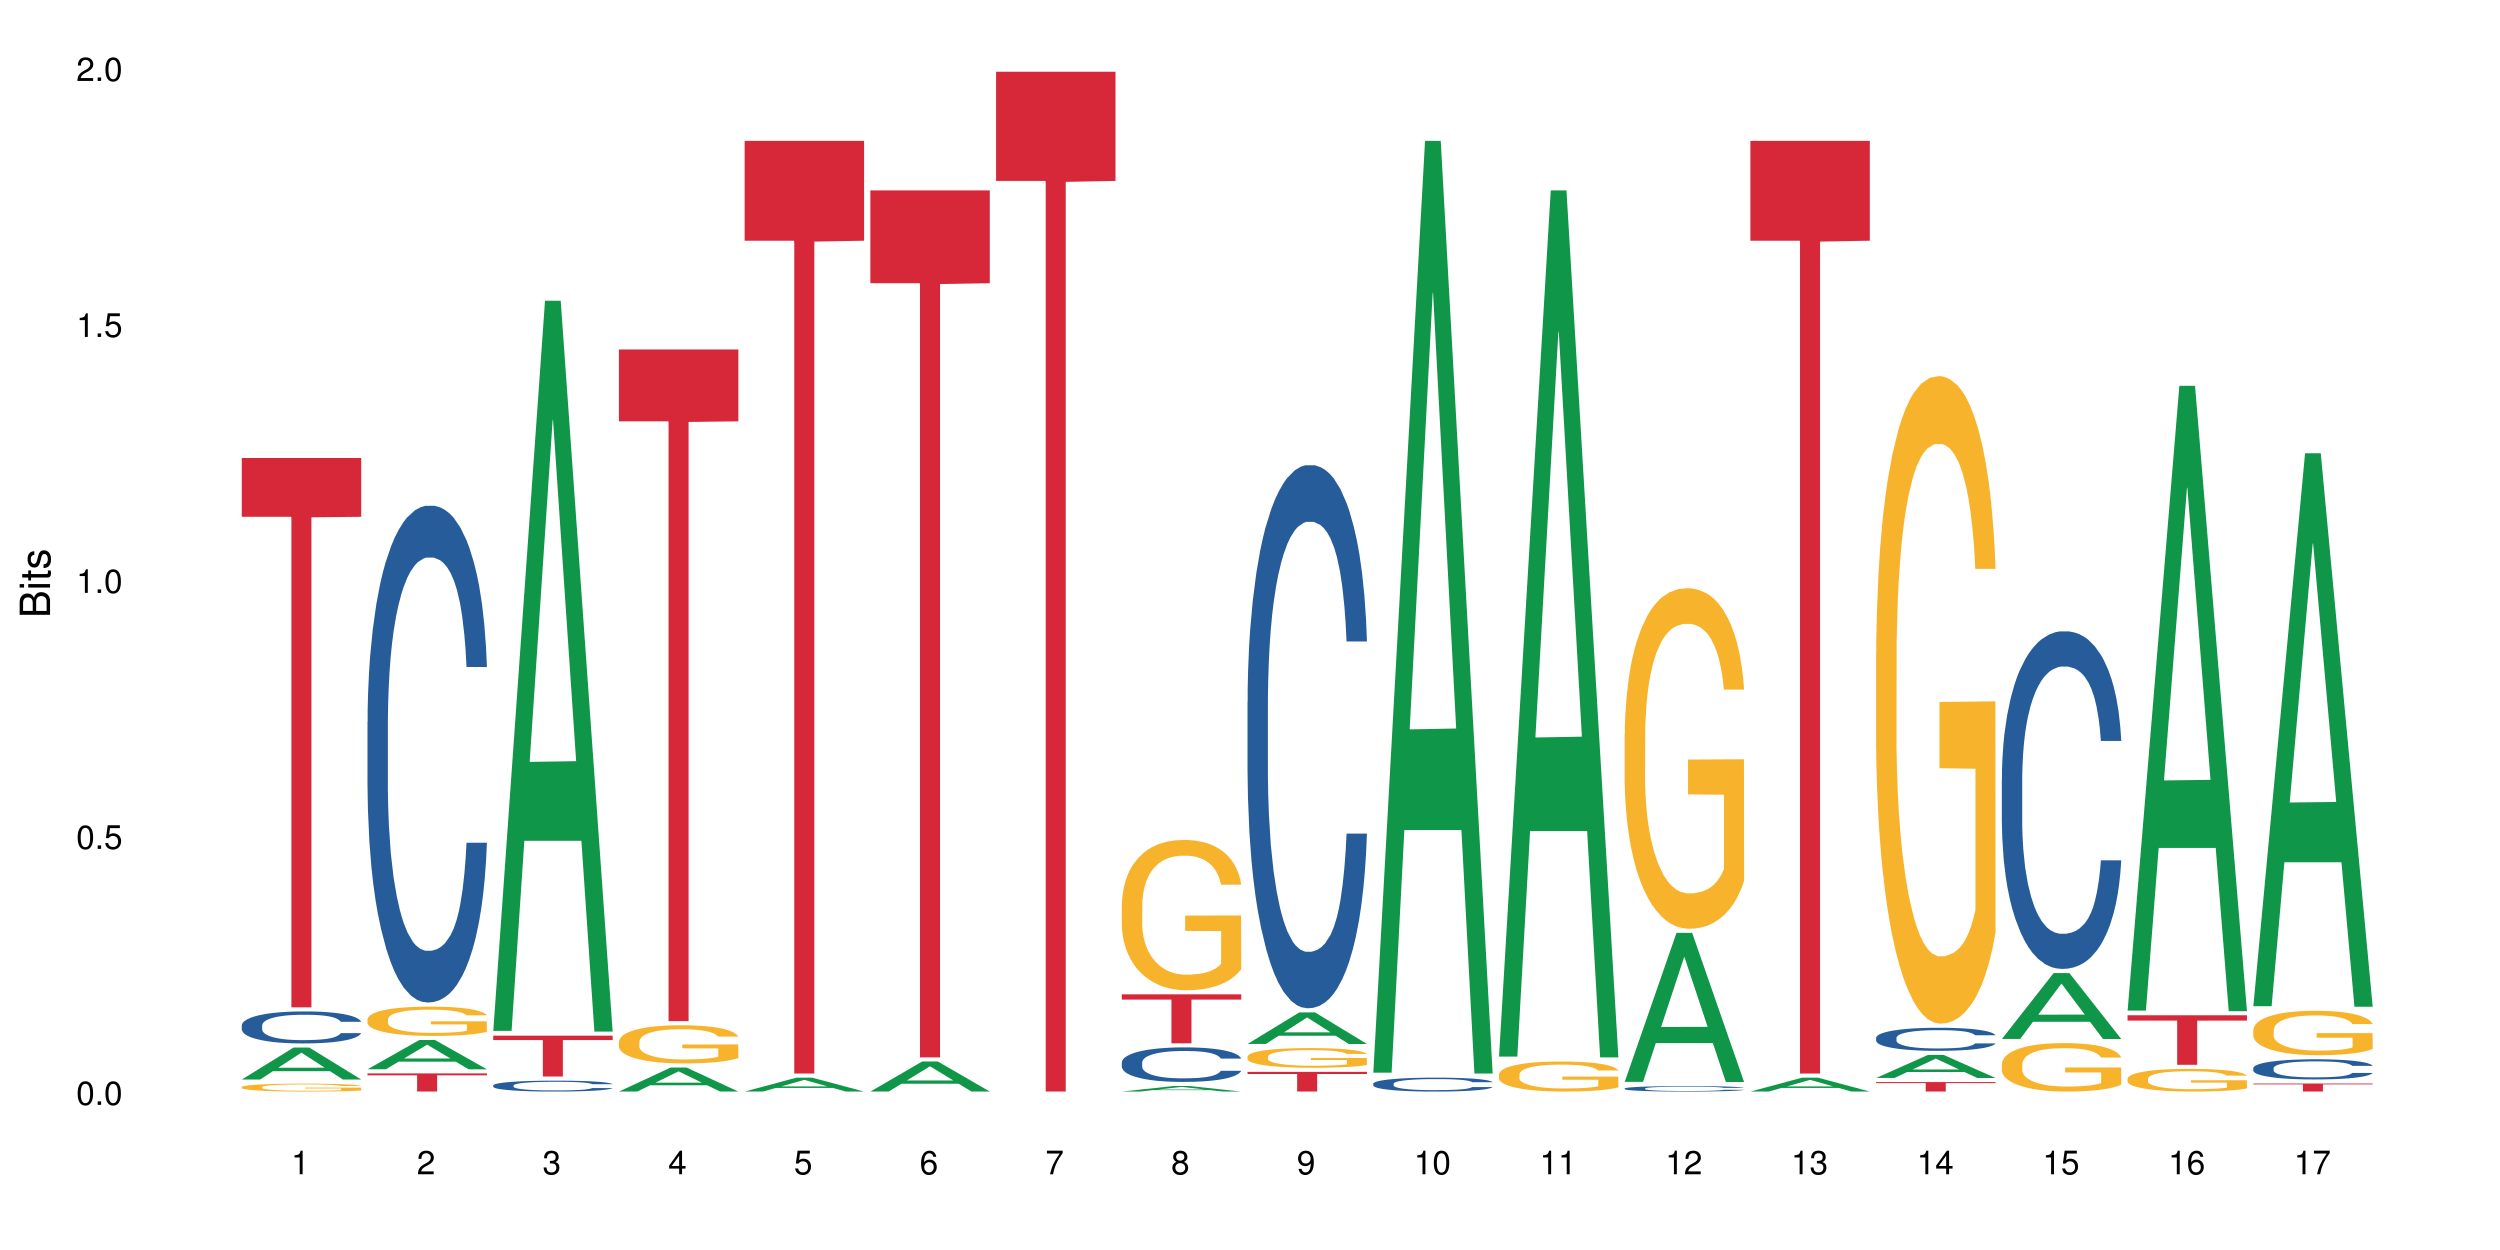 <?xml version="1.0" encoding="UTF-8"?>
<svg xmlns="http://www.w3.org/2000/svg" xmlns:xlink="http://www.w3.org/1999/xlink" width="720pt" height="360pt" viewBox="0 0 720 360" version="1.1">
<defs>
<g>
<symbol overflow="visible" id="glyph0-0">
<path style="stroke:none;" d=""/>
</symbol>
<symbol overflow="visible" id="glyph0-1">
<path style="stroke:none;" d="M 2.641 -6.797 C 2 -6.797 1.422 -6.531 1.078 -6.047 C 0.641 -5.453 0.406 -4.547 0.406 -3.297 C 0.406 -1 1.188 0.219 2.641 0.219 C 4.078 0.219 4.859 -1 4.859 -3.234 C 4.859 -4.562 4.656 -5.438 4.203 -6.047 C 3.844 -6.531 3.281 -6.797 2.641 -6.797 Z M 2.641 -6.047 C 3.547 -6.047 4 -5.125 4 -3.312 C 4 -1.375 3.562 -0.484 2.625 -0.484 C 1.734 -0.484 1.281 -1.422 1.281 -3.281 C 1.281 -5.141 1.734 -6.047 2.641 -6.047 Z M 2.641 -6.047 "/>
</symbol>
<symbol overflow="visible" id="glyph0-2">
<path style="stroke:none;" d="M 1.828 -1 L 0.828 -1 L 0.828 0 L 1.828 0 Z M 1.828 -1 "/>
</symbol>
<symbol overflow="visible" id="glyph0-3">
<path style="stroke:none;" d="M 4.562 -6.797 L 1.062 -6.797 L 0.547 -3.094 L 1.328 -3.094 C 1.719 -3.562 2.047 -3.734 2.578 -3.734 C 3.484 -3.734 4.062 -3.109 4.062 -2.094 C 4.062 -1.125 3.484 -0.531 2.578 -0.531 C 1.828 -0.531 1.375 -0.906 1.188 -1.672 L 0.328 -1.672 C 0.453 -1.109 0.547 -0.844 0.75 -0.594 C 1.125 -0.078 1.828 0.219 2.594 0.219 C 3.969 0.219 4.922 -0.781 4.922 -2.219 C 4.922 -3.562 4.031 -4.484 2.719 -4.484 C 2.25 -4.484 1.859 -4.359 1.469 -4.062 L 1.734 -5.969 L 4.562 -5.969 Z M 4.562 -6.797 "/>
</symbol>
<symbol overflow="visible" id="glyph0-4">
<path style="stroke:none;" d="M 2.484 -4.844 L 2.484 0 L 3.328 0 L 3.328 -6.797 L 2.766 -6.797 C 2.469 -5.75 2.281 -5.609 0.984 -5.453 L 0.984 -4.844 Z M 2.484 -4.844 "/>
</symbol>
<symbol overflow="visible" id="glyph0-5">
<path style="stroke:none;" d="M 4.859 -0.828 L 1.281 -0.828 C 1.359 -1.391 1.672 -1.75 2.5 -2.234 L 3.469 -2.75 C 4.406 -3.266 4.906 -3.969 4.906 -4.812 C 4.906 -5.375 4.672 -5.906 4.266 -6.266 C 3.859 -6.625 3.375 -6.797 2.719 -6.797 C 1.859 -6.797 1.219 -6.5 0.844 -5.922 C 0.609 -5.562 0.5 -5.125 0.484 -4.438 L 1.328 -4.438 C 1.359 -4.906 1.406 -5.188 1.531 -5.406 C 1.75 -5.812 2.188 -6.062 2.703 -6.062 C 3.469 -6.062 4.031 -5.516 4.031 -4.781 C 4.031 -4.25 3.719 -3.797 3.125 -3.438 L 2.234 -2.938 C 0.812 -2.141 0.406 -1.5 0.328 0 L 4.859 0 Z M 4.859 -0.828 "/>
</symbol>
<symbol overflow="visible" id="glyph0-6">
<path style="stroke:none;" d="M 2.125 -3.125 L 2.578 -3.125 C 3.516 -3.125 3.984 -2.703 3.984 -1.891 C 3.984 -1.031 3.469 -0.531 2.578 -0.531 C 1.656 -0.531 1.203 -0.984 1.156 -1.969 L 0.312 -1.969 C 0.344 -1.422 0.438 -1.078 0.609 -0.766 C 0.953 -0.109 1.625 0.219 2.547 0.219 C 3.953 0.219 4.859 -0.609 4.859 -1.906 C 4.859 -2.766 4.516 -3.25 3.703 -3.516 C 4.344 -3.766 4.656 -4.25 4.656 -4.938 C 4.656 -6.109 3.875 -6.797 2.578 -6.797 C 1.203 -6.797 0.484 -6.047 0.453 -4.609 L 1.297 -4.609 C 1.312 -5.016 1.344 -5.25 1.453 -5.453 C 1.641 -5.828 2.062 -6.062 2.594 -6.062 C 3.344 -6.062 3.797 -5.625 3.797 -4.906 C 3.797 -4.422 3.609 -4.141 3.25 -3.984 C 3.016 -3.891 2.719 -3.844 2.125 -3.844 Z M 2.125 -3.125 "/>
</symbol>
<symbol overflow="visible" id="glyph0-7">
<path style="stroke:none;" d="M 3.141 -1.625 L 3.141 0 L 3.984 0 L 3.984 -1.625 L 4.984 -1.625 L 4.984 -2.391 L 3.984 -2.391 L 3.984 -6.797 L 3.359 -6.797 L 0.266 -2.516 L 0.266 -1.625 Z M 3.141 -2.391 L 1 -2.391 L 3.141 -5.359 Z M 3.141 -2.391 "/>
</symbol>
<symbol overflow="visible" id="glyph0-8">
<path style="stroke:none;" d="M 4.781 -5.031 C 4.609 -6.141 3.891 -6.797 2.844 -6.797 C 2.094 -6.797 1.422 -6.438 1.031 -5.828 C 0.609 -5.172 0.406 -4.344 0.406 -3.094 C 0.406 -1.953 0.578 -1.234 0.984 -0.625 C 1.359 -0.078 1.953 0.219 2.703 0.219 C 3.984 0.219 4.922 -0.734 4.922 -2.078 C 4.922 -3.344 4.062 -4.234 2.844 -4.234 C 2.172 -4.234 1.641 -3.969 1.281 -3.469 C 1.281 -5.125 1.828 -6.047 2.797 -6.047 C 3.391 -6.047 3.797 -5.672 3.938 -5.031 Z M 2.734 -3.484 C 3.547 -3.484 4.062 -2.922 4.062 -2 C 4.062 -1.156 3.484 -0.531 2.703 -0.531 C 1.922 -0.531 1.328 -1.188 1.328 -2.047 C 1.328 -2.891 1.906 -3.484 2.734 -3.484 Z M 2.734 -3.484 "/>
</symbol>
<symbol overflow="visible" id="glyph0-9">
<path style="stroke:none;" d="M 4.984 -6.797 L 0.438 -6.797 L 0.438 -5.969 L 4.109 -5.969 C 2.5 -3.656 1.828 -2.234 1.328 0 L 2.219 0 C 2.594 -2.172 3.453 -4.047 4.984 -6.094 Z M 4.984 -6.797 "/>
</symbol>
<symbol overflow="visible" id="glyph0-10">
<path style="stroke:none;" d="M 3.75 -3.578 C 4.453 -4 4.688 -4.344 4.688 -4.984 C 4.688 -6.047 3.844 -6.797 2.641 -6.797 C 1.438 -6.797 0.594 -6.047 0.594 -4.984 C 0.594 -4.359 0.828 -4.016 1.516 -3.578 C 0.734 -3.203 0.359 -2.641 0.359 -1.891 C 0.359 -0.641 1.297 0.219 2.641 0.219 C 3.984 0.219 4.922 -0.641 4.922 -1.875 C 4.922 -2.641 4.531 -3.203 3.75 -3.578 Z M 2.641 -6.047 C 3.359 -6.047 3.812 -5.625 3.812 -4.969 C 3.812 -4.344 3.344 -3.922 2.641 -3.922 C 1.922 -3.922 1.453 -4.344 1.453 -4.984 C 1.453 -5.625 1.922 -6.047 2.641 -6.047 Z M 2.641 -3.203 C 3.484 -3.203 4.062 -2.672 4.062 -1.875 C 4.062 -1.062 3.484 -0.531 2.625 -0.531 C 1.797 -0.531 1.219 -1.078 1.219 -1.875 C 1.219 -2.672 1.797 -3.203 2.641 -3.203 Z M 2.641 -3.203 "/>
</symbol>
<symbol overflow="visible" id="glyph0-11">
<path style="stroke:none;" d="M 0.516 -1.547 C 0.672 -0.438 1.406 0.219 2.438 0.219 C 3.188 0.219 3.859 -0.141 4.266 -0.75 C 4.688 -1.406 4.891 -2.25 4.891 -3.484 C 4.891 -4.625 4.703 -5.359 4.312 -5.953 C 3.938 -6.5 3.344 -6.797 2.594 -6.797 C 1.297 -6.797 0.359 -5.844 0.359 -4.516 C 0.359 -3.25 1.234 -2.344 2.453 -2.344 C 3.094 -2.344 3.562 -2.578 4.016 -3.109 C 4 -1.453 3.469 -0.531 2.5 -0.531 C 1.906 -0.531 1.484 -0.906 1.359 -1.547 Z M 2.578 -6.062 C 3.375 -6.062 3.969 -5.406 3.969 -4.531 C 3.969 -3.688 3.375 -3.094 2.547 -3.094 C 1.734 -3.094 1.234 -3.672 1.234 -4.578 C 1.234 -5.438 1.797 -6.062 2.578 -6.062 Z M 2.578 -6.062 "/>
</symbol>
<symbol overflow="visible" id="glyph1-0">
<path style="stroke:none;" d=""/>
</symbol>
<symbol overflow="visible" id="glyph1-1">
<path style="stroke:none;" d="M 0 -0.953 L 0 -4.891 C 0 -5.719 -0.234 -6.344 -0.734 -6.797 C -1.188 -7.234 -1.812 -7.469 -2.5 -7.469 C -3.547 -7.469 -4.188 -7 -4.625 -5.875 C -4.984 -6.672 -5.641 -7.094 -6.531 -7.094 C -7.156 -7.094 -7.734 -6.859 -8.141 -6.391 C -8.562 -5.938 -8.75 -5.344 -8.75 -4.5 L -8.75 -0.953 Z M -4.984 -2.062 L -7.766 -2.062 L -7.766 -4.219 C -7.766 -4.844 -7.688 -5.203 -7.453 -5.5 C -7.219 -5.812 -6.859 -5.969 -6.375 -5.969 C -5.906 -5.969 -5.531 -5.812 -5.297 -5.5 C -5.062 -5.203 -4.984 -4.844 -4.984 -4.219 Z M -0.984 -2.062 L -4 -2.062 L -4 -4.781 C -4 -5.328 -3.859 -5.688 -3.578 -5.953 C -3.297 -6.219 -2.922 -6.359 -2.484 -6.359 C -2.062 -6.359 -1.688 -6.219 -1.406 -5.953 C -1.109 -5.688 -0.984 -5.328 -0.984 -4.781 Z M -0.984 -2.062 "/>
</symbol>
<symbol overflow="visible" id="glyph1-2">
<path style="stroke:none;" d="M -6.281 -1.797 L -6.281 -0.797 L 0 -0.797 L 0 -1.797 Z M -8.75 -1.797 L -8.75 -0.797 L -7.484 -0.797 L -7.484 -1.797 Z M -8.75 -1.797 "/>
</symbol>
<symbol overflow="visible" id="glyph1-3">
<path style="stroke:none;" d="M -6.281 -3.047 L -6.281 -2.016 L -8.016 -2.016 L -8.016 -1.016 L -6.281 -1.016 L -6.281 -0.172 L -5.469 -0.172 L -5.469 -1.016 L -0.719 -1.016 C -0.078 -1.016 0.281 -1.453 0.281 -2.234 C 0.281 -2.469 0.25 -2.719 0.188 -3.047 L -0.641 -3.047 C -0.609 -2.922 -0.594 -2.766 -0.594 -2.562 C -0.594 -2.141 -0.719 -2.016 -1.156 -2.016 L -5.469 -2.016 L -5.469 -3.047 Z M -6.281 -3.047 "/>
</symbol>
<symbol overflow="visible" id="glyph1-4">
<path style="stroke:none;" d="M -4.531 -5.25 C -5.766 -5.25 -6.469 -4.422 -6.469 -2.969 C -6.469 -1.516 -5.719 -0.562 -4.547 -0.562 C -3.562 -0.562 -3.094 -1.062 -2.734 -2.562 L -2.516 -3.484 C -2.344 -4.188 -2.094 -4.469 -1.625 -4.469 C -1.047 -4.469 -0.641 -3.875 -0.641 -3 C -0.641 -2.453 -0.797 -2 -1.062 -1.75 C -1.25 -1.594 -1.422 -1.531 -1.875 -1.469 L -1.875 -0.406 C -0.422 -0.453 0.281 -1.266 0.281 -2.922 C 0.281 -4.5 -0.5 -5.516 -1.719 -5.516 C -2.656 -5.516 -3.172 -4.984 -3.469 -3.734 L -3.703 -2.766 C -3.891 -1.953 -4.156 -1.609 -4.594 -1.609 C -5.172 -1.609 -5.547 -2.125 -5.547 -2.938 C -5.547 -3.75 -5.203 -4.172 -4.531 -4.203 Z M -4.531 -5.25 "/>
</symbol>
</g>
</defs>
<g id="surface33171">
<rect x="0" y="0" width="720" height="360" style="fill:rgb(100%,100%,100%);fill-opacity:1;stroke:none;"/>
<path style=" stroke:none;fill-rule:nonzero;fill:rgb(6.275%,58.824%,28.235%);fill-opacity:1;" d="M 69.629 310.898 L 69.668 310.887 L 84.551 301.691 L 89.07 301.691 L 104.027 310.906 L 98.77 310.906 L 95.023 308.5 L 78.598 308.5 L 74.922 310.898 L 69.629 310.898 L 80.176 307.504 L 93.516 307.496 L 86.863 303.195 L 86.789 303.188 L 86.719 303.215 L 80.141 307.496 L 80.176 307.504 Z M 69.629 310.898 "/>
<path style=" stroke:none;fill-rule:nonzero;fill:rgb(14.51%,36.078%,60%);fill-opacity:1;" d="M 69.629 295.305 L 69.672 295.297 L 69.672 295.094 L 69.797 294.773 L 70.09 294.371 L 70.383 294.09 L 71.141 293.594 L 72.188 293.113 L 73.277 292.742 L 74.074 292.523 L 74.789 292.355 L 76.426 292.043 L 77.473 291.883 L 78.605 291.742 L 79.992 291.598 L 80.996 291.516 L 83.262 291.379 L 84.941 291.32 L 86.242 291.293 L 89.051 291.293 L 90.73 291.328 L 91.945 291.371 L 93.289 291.438 L 94.422 291.516 L 96.391 291.699 L 98.152 291.934 L 98.949 292.07 L 100.207 292.332 L 101.172 292.582 L 101.844 292.801 L 102.602 293.113 L 103.27 293.492 L 103.773 293.922 L 104.027 294.285 L 98.152 294.285 L 97.859 293.949 L 97.523 293.688 L 96.895 293.344 L 96.266 293.098 L 95.387 292.852 L 94.586 292.691 L 93.496 292.531 L 92.531 292.434 L 91.527 292.355 L 90.562 292.305 L 88.715 292.254 L 86.574 292.254 L 85.777 292.273 L 84.145 292.34 L 83.262 292.398 L 82.004 292.516 L 81.121 292.625 L 80.074 292.793 L 79.359 292.938 L 78.48 293.156 L 77.852 293.352 L 77.137 293.629 L 76.719 293.84 L 76.34 294.074 L 76.004 294.352 L 75.754 294.648 L 75.586 294.961 L 75.5 295.262 L 75.5 296.566 L 75.586 296.871 L 75.797 297.227 L 76.34 297.738 L 77.137 298.184 L 78.062 298.539 L 78.941 298.793 L 79.445 298.91 L 80.117 299.043 L 81.164 299.215 L 82.676 299.383 L 83.555 299.449 L 84.898 299.516 L 86.281 299.551 L 88.129 299.551 L 89.766 299.516 L 90.855 299.473 L 91.988 299.406 L 93.539 299.266 L 94.504 299.129 L 95.344 298.969 L 95.973 298.809 L 96.391 298.676 L 97.02 298.414 L 97.523 298.125 L 97.902 297.832 L 98.152 297.547 L 104.027 297.547 L 103.773 297.883 L 103.398 298.211 L 103.02 298.453 L 102.434 298.75 L 101.762 299.012 L 100.797 299.305 L 100 299.5 L 98.949 299.711 L 97.984 299.871 L 96.938 300.012 L 95.387 300.184 L 94.379 300.266 L 93.289 300.344 L 91.988 300.41 L 90.352 300.469 L 88.59 300.504 L 86.953 300.512 L 85.191 300.492 L 83.891 300.461 L 82.172 300.383 L 80.031 300.234 L 78.48 300.074 L 77.266 299.914 L 76.215 299.742 L 75.039 299.516 L 73.531 299.145 L 72.609 298.859 L 71.977 298.625 L 71.266 298.297 L 70.762 298 L 70.176 297.527 L 69.754 296.93 L 69.629 296.469 Z M 69.629 295.305 "/>
<path style=" stroke:none;fill-rule:nonzero;fill:rgb(96.863%,70.196%,16.863%);fill-opacity:1;" d="M 69.629 313.062 L 69.672 313.062 L 69.672 313.02 L 69.84 312.926 L 70.258 312.797 L 70.805 312.691 L 71.391 312.605 L 71.77 312.562 L 72.398 312.5 L 72.941 312.453 L 74.328 312.359 L 76.09 312.273 L 77.055 312.234 L 78.145 312.199 L 79.695 312.16 L 80.41 312.145 L 82.59 312.113 L 85.066 312.09 L 87.793 312.086 L 89.051 312.086 L 90.77 312.094 L 93.121 312.117 L 94.461 312.141 L 95.512 312.16 L 96.602 312.188 L 97.945 312.23 L 99.203 312.277 L 100.207 312.328 L 101.215 312.391 L 102.055 312.457 L 102.766 312.531 L 103.398 312.621 L 103.773 312.691 L 104.027 312.766 L 98.195 312.766 L 97.859 312.691 L 97.48 312.637 L 96.852 312.566 L 96.223 312.516 L 95.594 312.477 L 94.422 312.422 L 93.414 312.391 L 92.156 312.359 L 90.938 312.344 L 89.555 312.328 L 88.715 312.324 L 86.492 312.324 L 84.48 312.34 L 83.305 312.355 L 82.465 312.375 L 81.289 312.406 L 80.578 312.43 L 80.156 312.445 L 78.898 312.512 L 78.062 312.57 L 77.598 312.609 L 77.012 312.672 L 76.594 312.727 L 76.133 312.812 L 75.879 312.875 L 75.543 313.016 L 75.5 313.391 L 75.629 313.473 L 75.879 313.559 L 76.215 313.633 L 76.719 313.711 L 77.223 313.773 L 78.102 313.852 L 78.859 313.906 L 79.445 313.941 L 80.578 314 L 81.039 314.02 L 82.129 314.055 L 83.262 314.086 L 84.645 314.109 L 85.695 314.121 L 87.371 314.133 L 89.512 314.133 L 92.027 314.121 L 93.625 314.102 L 94.715 314.086 L 95.426 314.07 L 96.309 314.051 L 96.938 314.027 L 97.523 314.004 L 98.238 313.969 L 98.238 313.473 L 87.875 313.469 L 87.875 313.234 L 103.984 313.234 L 104.027 314.051 L 103.145 314.105 L 102.055 314.16 L 101.004 314.203 L 99.914 314.238 L 98.363 314.277 L 97.105 314.301 L 95.176 314.332 L 93.414 314.352 L 91.566 314.363 L 89.934 314.367 L 88.004 314.371 L 86.281 314.367 L 84.438 314.355 L 82.969 314.336 L 81.625 314.316 L 80.285 314.289 L 78.605 314.246 L 77.516 314.211 L 76.383 314.168 L 75.25 314.113 L 74.242 314.059 L 73.574 314.016 L 72.902 313.965 L 72.188 313.902 L 71.516 313.828 L 71.012 313.766 L 70.551 313.691 L 70.215 313.625 L 69.883 313.531 L 69.715 313.453 L 69.629 313.391 Z M 69.629 313.062 "/>
<path style=" stroke:none;fill-rule:nonzero;fill:rgb(83.922%,15.686%,22.353%);fill-opacity:1;" d="M 69.629 131.902 L 104.027 131.902 L 104.027 148.84 L 89.691 148.988 L 89.691 290.117 L 83.922 290.117 L 83.922 149.137 L 83.84 148.84 L 69.629 148.84 Z M 69.629 131.902 "/>
<path style=" stroke:none;fill-rule:nonzero;fill:rgb(6.275%,58.824%,28.235%);fill-opacity:1;" d="M 105.836 307.953 L 105.871 307.945 L 120.758 299.523 L 125.277 299.523 L 140.234 307.961 L 134.977 307.961 L 131.23 305.758 L 114.805 305.758 L 111.129 307.953 L 105.836 307.953 L 116.383 304.848 L 129.723 304.84 L 123.07 300.902 L 122.996 300.895 L 122.926 300.918 L 116.348 304.84 L 116.383 304.848 Z M 105.836 307.953 "/>
<path style=" stroke:none;fill-rule:nonzero;fill:rgb(14.51%,36.078%,60%);fill-opacity:1;" d="M 105.836 207.918 L 105.879 207.785 L 105.879 204.648 L 106.004 199.68 L 106.297 193.402 L 106.59 189.086 L 107.348 181.371 L 108.395 173.918 L 109.484 168.164 L 110.281 164.766 L 110.996 162.152 L 112.633 157.312 L 113.68 154.828 L 114.812 152.605 L 116.195 150.383 L 117.203 149.074 L 119.469 146.98 L 121.148 146.066 L 122.449 145.676 L 125.258 145.676 L 126.938 146.199 L 128.152 146.852 L 129.496 147.898 L 130.629 149.074 L 132.598 151.953 L 134.359 155.613 L 135.156 157.703 L 136.414 161.758 L 137.379 165.68 L 138.051 169.082 L 138.809 173.918 L 139.477 179.805 L 139.98 186.473 L 140.234 192.094 L 134.359 192.094 L 134.066 186.863 L 133.73 182.812 L 133.102 177.449 L 132.473 173.656 L 131.59 169.867 L 130.793 167.383 L 129.703 164.898 L 128.738 163.328 L 127.734 162.152 L 126.77 161.367 L 124.922 160.582 L 122.781 160.582 L 121.984 160.844 L 120.352 161.891 L 119.469 162.805 L 118.211 164.637 L 117.328 166.336 L 116.281 168.949 L 115.566 171.172 L 114.688 174.574 L 114.059 177.582 L 113.344 181.895 L 112.926 185.164 L 112.547 188.828 L 112.211 193.141 L 111.961 197.719 L 111.793 202.555 L 111.707 207.266 L 111.707 227.531 L 111.793 232.238 L 112.004 237.73 L 112.547 245.707 L 113.344 252.637 L 114.27 258.129 L 115.148 262.055 L 115.652 263.883 L 116.324 265.977 L 117.371 268.59 L 118.883 271.207 L 119.762 272.254 L 121.105 273.301 L 122.488 273.82 L 124.336 273.82 L 125.973 273.301 L 127.062 272.645 L 128.195 271.598 L 129.746 269.375 L 130.711 267.285 L 131.551 264.801 L 132.18 262.316 L 132.598 260.223 L 133.227 256.168 L 133.73 251.723 L 134.109 247.148 L 134.359 242.699 L 140.234 242.699 L 139.98 247.93 L 139.605 253.031 L 139.227 256.824 L 138.641 261.398 L 137.969 265.453 L 137.004 270.031 L 136.207 273.039 L 135.156 276.305 L 134.191 278.793 L 133.145 281.016 L 131.59 283.629 L 130.586 284.938 L 129.496 286.113 L 128.195 287.16 L 126.559 288.074 L 124.797 288.598 L 123.16 288.73 L 121.398 288.469 L 120.098 287.945 L 118.379 286.77 L 116.238 284.414 L 114.688 281.93 L 113.469 279.445 L 112.422 276.828 L 111.246 273.301 L 109.738 267.547 L 108.816 263.098 L 108.184 259.438 L 107.473 254.34 L 106.969 249.762 L 106.383 242.438 L 105.961 233.156 L 105.836 225.965 Z M 105.836 207.918 "/>
<path style=" stroke:none;fill-rule:nonzero;fill:rgb(96.863%,70.196%,16.863%);fill-opacity:1;" d="M 105.836 293.523 L 105.879 293.516 L 105.879 293.359 L 106.047 293.012 L 106.465 292.535 L 107.012 292.145 L 107.598 291.836 L 107.977 291.672 L 108.605 291.441 L 109.148 291.273 L 110.535 290.926 L 112.297 290.602 L 113.262 290.465 L 114.352 290.332 L 115.902 290.188 L 116.617 290.133 L 118.797 290.008 L 121.273 289.934 L 124 289.91 L 125.258 289.918 L 126.977 289.945 L 129.328 290.031 L 130.668 290.109 L 131.719 290.188 L 132.809 290.285 L 134.152 290.441 L 135.41 290.625 L 136.414 290.809 L 137.422 291.043 L 138.262 291.289 L 138.973 291.559 L 139.605 291.883 L 139.98 292.152 L 140.234 292.422 L 134.402 292.422 L 134.066 292.152 L 133.688 291.941 L 133.059 291.688 L 132.43 291.504 L 131.801 291.355 L 130.629 291.156 L 129.621 291.035 L 128.363 290.926 L 127.145 290.855 L 125.762 290.809 L 124.922 290.793 L 122.699 290.793 L 120.688 290.848 L 119.512 290.91 L 118.672 290.973 L 117.496 291.086 L 116.785 291.18 L 116.363 291.242 L 115.105 291.48 L 114.27 291.695 L 113.805 291.844 L 113.219 292.074 L 112.801 292.281 L 112.34 292.59 L 112.086 292.82 L 111.75 293.344 L 111.707 294.73 L 111.836 295.023 L 112.086 295.34 L 112.422 295.617 L 112.926 295.91 L 113.43 296.133 L 114.309 296.434 L 115.066 296.633 L 115.652 296.766 L 116.785 296.973 L 117.246 297.043 L 118.336 297.18 L 119.469 297.289 L 120.852 297.383 L 121.902 297.43 L 123.578 297.465 L 125.719 297.465 L 128.234 297.422 L 129.828 297.359 L 130.922 297.297 L 131.633 297.242 L 132.516 297.16 L 133.145 297.082 L 133.73 296.996 L 134.445 296.867 L 134.445 295.023 L 124.082 295.016 L 124.082 294.152 L 140.191 294.145 L 140.234 297.16 L 139.352 297.367 L 138.262 297.566 L 137.211 297.719 L 136.121 297.852 L 134.57 297.996 L 133.312 298.09 L 131.383 298.199 L 129.621 298.27 L 127.773 298.312 L 126.137 298.336 L 124.211 298.344 L 122.488 298.328 L 120.645 298.281 L 119.176 298.223 L 117.832 298.145 L 116.492 298.043 L 114.812 297.883 L 113.723 297.75 L 112.59 297.59 L 111.457 297.398 L 110.449 297.188 L 109.781 297.027 L 109.109 296.844 L 108.395 296.609 L 107.723 296.348 L 107.219 296.109 L 106.758 295.84 L 106.422 295.586 L 106.09 295.238 L 105.922 294.961 L 105.836 294.723 Z M 105.836 293.523 "/>
<path style=" stroke:none;fill-rule:nonzero;fill:rgb(83.922%,15.686%,22.353%);fill-opacity:1;" d="M 105.836 309.141 L 140.234 309.141 L 140.234 309.699 L 125.898 309.703 L 125.898 314.371 L 120.129 314.371 L 120.129 309.711 L 120.047 309.699 L 105.836 309.699 Z M 105.836 309.141 "/>
<path style=" stroke:none;fill-rule:nonzero;fill:rgb(6.275%,58.824%,28.235%);fill-opacity:1;" d="M 142.043 296.895 L 142.078 296.695 L 156.965 86.605 L 161.484 86.605 L 176.441 297.094 L 171.184 297.094 L 167.438 242.148 L 151.012 242.148 L 147.336 296.895 L 142.043 296.895 L 152.59 219.418 L 165.93 219.223 L 159.277 120.996 L 159.203 120.797 L 159.133 121.391 L 152.555 219.223 L 152.59 219.418 Z M 142.043 296.895 "/>
<path style=" stroke:none;fill-rule:nonzero;fill:rgb(14.51%,36.078%,60%);fill-opacity:1;" d="M 142.043 312.598 L 142.086 312.594 L 142.086 312.523 L 142.211 312.414 L 142.504 312.277 L 142.797 312.184 L 143.555 312.016 L 144.602 311.852 L 145.691 311.723 L 146.488 311.648 L 147.203 311.594 L 148.84 311.484 L 149.887 311.43 L 151.02 311.383 L 152.402 311.332 L 153.41 311.305 L 155.676 311.258 L 157.355 311.238 L 158.652 311.23 L 161.465 311.23 L 163.145 311.242 L 164.359 311.258 L 165.703 311.281 L 166.832 311.305 L 168.805 311.367 L 170.566 311.449 L 171.363 311.496 L 172.621 311.582 L 173.586 311.668 L 174.258 311.746 L 175.012 311.852 L 175.684 311.98 L 176.188 312.125 L 176.441 312.25 L 170.566 312.25 L 170.273 312.133 L 169.938 312.047 L 169.309 311.93 L 168.68 311.844 L 167.797 311.762 L 167 311.707 L 165.91 311.652 L 164.945 311.617 L 163.941 311.594 L 162.977 311.574 L 161.129 311.559 L 158.988 311.559 L 158.191 311.562 L 156.559 311.586 L 155.676 311.605 L 154.418 311.648 L 153.535 311.684 L 152.488 311.742 L 151.773 311.789 L 150.895 311.863 L 150.266 311.93 L 149.551 312.027 L 149.133 312.098 L 148.754 312.176 L 148.418 312.273 L 148.168 312.371 L 148 312.48 L 147.914 312.582 L 147.914 313.027 L 148 313.129 L 148.211 313.25 L 148.754 313.426 L 149.551 313.578 L 150.473 313.699 L 151.355 313.785 L 151.859 313.824 L 152.531 313.871 L 153.578 313.93 L 155.09 313.984 L 155.969 314.008 L 157.312 314.031 L 158.695 314.043 L 160.543 314.043 L 162.18 314.031 L 163.27 314.02 L 164.402 313.996 L 165.953 313.945 L 166.918 313.898 L 167.758 313.844 L 168.387 313.789 L 168.805 313.746 L 169.434 313.656 L 169.938 313.559 L 170.316 313.457 L 170.566 313.359 L 176.441 313.359 L 176.188 313.477 L 175.812 313.586 L 175.434 313.672 L 174.848 313.77 L 174.176 313.859 L 173.211 313.961 L 172.414 314.027 L 171.363 314.098 L 170.398 314.152 L 169.352 314.203 L 167.797 314.258 L 166.793 314.289 L 165.703 314.312 L 164.402 314.336 L 162.766 314.355 L 161.004 314.367 L 159.367 314.371 L 157.605 314.363 L 156.305 314.352 L 154.586 314.328 L 152.445 314.277 L 150.895 314.223 L 149.676 314.168 L 148.629 314.109 L 147.453 314.031 L 145.945 313.906 L 145.02 313.809 L 144.391 313.727 L 143.68 313.617 L 143.176 313.516 L 142.59 313.355 L 142.168 313.152 L 142.043 312.992 Z M 142.043 312.598 "/>
<path style=" stroke:none;fill-rule:nonzero;fill:rgb(83.922%,15.686%,22.353%);fill-opacity:1;" d="M 142.043 298.27 L 176.441 298.27 L 176.441 299.531 L 162.105 299.543 L 162.105 310.051 L 156.336 310.051 L 156.336 299.555 L 156.254 299.531 L 142.043 299.531 Z M 142.043 298.27 "/>
<path style=" stroke:none;fill-rule:nonzero;fill:rgb(6.275%,58.824%,28.235%);fill-opacity:1;" d="M 178.25 314.363 L 178.285 314.359 L 193.172 307.441 L 197.691 307.441 L 212.648 314.371 L 207.391 314.371 L 203.645 312.562 L 187.219 312.562 L 183.543 314.363 L 178.25 314.363 L 188.797 311.812 L 202.137 311.809 L 195.484 308.574 L 195.41 308.566 L 195.34 308.586 L 188.762 311.809 L 188.797 311.812 Z M 178.25 314.363 "/>
<path style=" stroke:none;fill-rule:nonzero;fill:rgb(96.863%,70.196%,16.863%);fill-opacity:1;" d="M 178.25 299.98 L 178.293 299.969 L 178.293 299.77 L 178.461 299.316 L 178.879 298.695 L 179.426 298.184 L 180.012 297.785 L 180.391 297.574 L 181.02 297.273 L 181.562 297.051 L 182.949 296.598 L 184.711 296.18 L 185.676 295.996 L 186.766 295.828 L 188.316 295.637 L 189.031 295.566 L 191.211 295.406 L 193.688 295.305 L 196.414 295.273 L 197.672 295.285 L 199.391 295.324 L 201.742 295.438 L 203.082 295.535 L 204.133 295.637 L 205.223 295.766 L 206.562 295.969 L 207.824 296.207 L 208.828 296.449 L 209.836 296.75 L 210.676 297.07 L 211.387 297.422 L 212.016 297.844 L 212.395 298.195 L 212.648 298.547 L 206.816 298.547 L 206.48 298.195 L 206.102 297.922 L 205.473 297.594 L 204.844 297.352 L 204.215 297.16 L 203.039 296.902 L 202.035 296.738 L 200.777 296.598 L 199.559 296.508 L 198.176 296.449 L 197.336 296.43 L 195.113 296.43 L 193.098 296.5 L 191.926 296.578 L 191.086 296.66 L 189.91 296.809 L 189.199 296.93 L 188.777 297.012 L 187.52 297.32 L 186.68 297.602 L 186.219 297.793 L 185.633 298.094 L 185.215 298.363 L 184.754 298.766 L 184.5 299.066 L 184.164 299.75 L 184.121 301.555 L 184.25 301.938 L 184.5 302.348 L 184.836 302.711 L 185.34 303.09 L 185.844 303.383 L 186.723 303.773 L 187.48 304.035 L 188.066 304.203 L 189.199 304.477 L 189.66 304.566 L 190.75 304.746 L 191.883 304.887 L 193.266 305.008 L 194.316 305.066 L 195.992 305.117 L 198.133 305.117 L 200.648 305.059 L 202.242 304.977 L 203.336 304.895 L 204.047 304.824 L 204.93 304.715 L 205.559 304.617 L 206.145 304.504 L 206.859 304.336 L 206.859 301.938 L 196.496 301.926 L 196.496 300.805 L 212.605 300.793 L 212.648 304.715 L 211.766 304.988 L 210.676 305.246 L 209.625 305.449 L 208.535 305.617 L 206.984 305.809 L 205.727 305.93 L 203.797 306.07 L 202.035 306.16 L 200.188 306.219 L 198.551 306.25 L 196.621 306.262 L 194.902 306.242 L 193.059 306.18 L 191.59 306.102 L 190.246 306 L 188.906 305.871 L 187.227 305.66 L 186.137 305.488 L 185.004 305.277 L 183.871 305.027 L 182.863 304.754 L 182.191 304.547 L 181.523 304.305 L 180.809 304.004 L 180.137 303.664 L 179.633 303.352 L 179.172 303 L 178.836 302.668 L 178.5 302.219 L 178.336 301.855 L 178.25 301.547 Z M 178.25 299.98 "/>
<path style=" stroke:none;fill-rule:nonzero;fill:rgb(83.922%,15.686%,22.353%);fill-opacity:1;" d="M 178.25 100.637 L 212.648 100.637 L 212.648 121.344 L 198.312 121.523 L 198.312 294.094 L 192.543 294.094 L 192.543 121.707 L 192.461 121.344 L 178.25 121.344 Z M 178.25 100.637 "/>
<path style=" stroke:none;fill-rule:nonzero;fill:rgb(6.275%,58.824%,28.235%);fill-opacity:1;" d="M 214.457 314.367 L 214.492 314.363 L 229.379 310.363 L 233.898 310.363 L 248.855 314.371 L 243.598 314.371 L 239.852 313.324 L 223.422 313.324 L 219.75 314.367 L 214.457 314.367 L 225.004 312.891 L 238.344 312.887 L 231.691 311.016 L 231.617 311.012 L 231.547 311.023 L 224.969 312.887 L 225.004 312.891 Z M 214.457 314.367 "/>
<path style=" stroke:none;fill-rule:nonzero;fill:rgb(83.922%,15.686%,22.353%);fill-opacity:1;" d="M 214.457 40.574 L 248.855 40.574 L 248.855 69.324 L 234.52 69.578 L 234.52 309.184 L 228.75 309.184 L 228.75 69.832 L 228.668 69.324 L 214.457 69.324 Z M 214.457 40.574 "/>
<path style=" stroke:none;fill-rule:nonzero;fill:rgb(6.275%,58.824%,28.235%);fill-opacity:1;" d="M 250.664 314.363 L 250.699 314.355 L 265.582 305.711 L 270.105 305.711 L 285.062 314.371 L 279.805 314.371 L 276.059 312.109 L 259.629 312.109 L 255.957 314.363 L 250.664 314.363 L 261.211 311.176 L 274.551 311.168 L 267.898 307.125 L 267.824 307.117 L 267.754 307.145 L 261.176 311.168 L 261.211 311.176 Z M 250.664 314.363 "/>
<path style=" stroke:none;fill-rule:nonzero;fill:rgb(83.922%,15.686%,22.353%);fill-opacity:1;" d="M 250.664 54.844 L 285.062 54.844 L 285.062 81.57 L 270.727 81.805 L 270.727 304.531 L 264.957 304.531 L 264.957 82.039 L 264.875 81.57 L 250.664 81.57 Z M 250.664 54.844 "/>
<path style=" stroke:none;fill-rule:nonzero;fill:rgb(83.922%,15.686%,22.353%);fill-opacity:1;" d="M 286.871 20.664 L 321.27 20.664 L 321.27 52.102 L 306.934 52.379 L 306.934 314.371 L 301.164 314.371 L 301.164 52.652 L 301.082 52.102 L 286.871 52.102 Z M 286.871 20.664 "/>
<path style=" stroke:none;fill-rule:nonzero;fill:rgb(6.275%,58.824%,28.235%);fill-opacity:1;" d="M 323.078 314.371 L 323.113 314.367 L 337.996 312.77 L 342.52 312.77 L 357.473 314.371 L 352.219 314.371 L 348.473 313.953 L 332.043 313.953 L 328.371 314.371 L 323.078 314.371 L 333.625 313.781 L 346.965 313.777 L 340.312 313.031 L 340.238 313.031 L 340.164 313.035 L 333.59 313.777 L 333.625 313.781 Z M 323.078 314.371 "/>
<path style=" stroke:none;fill-rule:nonzero;fill:rgb(14.51%,36.078%,60%);fill-opacity:1;" d="M 323.078 305.977 L 323.121 305.969 L 323.121 305.75 L 323.246 305.406 L 323.539 304.969 L 323.832 304.668 L 324.59 304.133 L 325.637 303.617 L 326.727 303.215 L 327.523 302.98 L 328.238 302.797 L 329.875 302.461 L 330.922 302.289 L 332.055 302.137 L 333.438 301.98 L 334.445 301.891 L 336.711 301.746 L 338.387 301.68 L 339.688 301.652 L 342.5 301.652 L 344.176 301.691 L 345.395 301.734 L 346.734 301.809 L 347.867 301.891 L 349.84 302.09 L 351.602 302.344 L 352.398 302.488 L 353.656 302.77 L 354.621 303.043 L 355.293 303.281 L 356.047 303.617 L 356.719 304.023 L 357.223 304.488 L 357.473 304.879 L 351.602 304.879 L 351.309 304.516 L 350.973 304.234 L 350.344 303.863 L 349.715 303.598 L 348.832 303.336 L 348.035 303.16 L 346.945 302.988 L 345.98 302.879 L 344.973 302.797 L 344.008 302.742 L 342.164 302.691 L 340.023 302.691 L 339.227 302.707 L 337.59 302.781 L 336.711 302.844 L 335.453 302.973 L 334.57 303.09 L 333.523 303.27 L 332.809 303.426 L 331.93 303.66 L 331.301 303.871 L 330.586 304.172 L 330.168 304.398 L 329.789 304.652 L 329.453 304.953 L 329.203 305.27 L 329.035 305.605 L 328.949 305.934 L 328.949 307.34 L 329.035 307.668 L 329.246 308.051 L 329.789 308.602 L 330.586 309.086 L 331.508 309.465 L 332.391 309.738 L 332.895 309.867 L 333.566 310.012 L 334.613 310.191 L 336.125 310.375 L 337.004 310.445 L 338.348 310.52 L 339.73 310.555 L 341.578 310.555 L 343.211 310.52 L 344.305 310.473 L 345.438 310.402 L 346.988 310.246 L 347.953 310.102 L 348.793 309.93 L 349.422 309.758 L 349.84 309.609 L 350.469 309.328 L 350.973 309.02 L 351.352 308.703 L 351.602 308.395 L 357.473 308.395 L 357.223 308.758 L 356.844 309.113 L 356.469 309.375 L 355.879 309.691 L 355.211 309.973 L 354.246 310.293 L 353.449 310.5 L 352.398 310.727 L 351.434 310.902 L 350.387 311.055 L 348.832 311.238 L 347.828 311.328 L 346.734 311.41 L 345.438 311.484 L 343.801 311.547 L 342.039 311.582 L 340.402 311.59 L 338.641 311.574 L 337.34 311.535 L 335.621 311.457 L 333.48 311.293 L 331.93 311.117 L 330.711 310.945 L 329.664 310.766 L 328.488 310.52 L 326.98 310.121 L 326.055 309.812 L 325.426 309.559 L 324.715 309.203 L 324.211 308.883 L 323.625 308.375 L 323.203 307.73 L 323.078 307.23 Z M 323.078 305.977 "/>
<path style=" stroke:none;fill-rule:nonzero;fill:rgb(96.863%,70.196%,16.863%);fill-opacity:1;" d="M 323.078 260.441 L 323.121 260.402 L 323.121 259.613 L 323.289 257.832 L 323.707 255.383 L 324.254 253.363 L 324.84 251.785 L 325.219 250.953 L 325.848 249.77 L 326.391 248.898 L 327.777 247.117 L 329.539 245.457 L 330.504 244.746 L 331.594 244.074 L 333.145 243.324 L 333.859 243.047 L 336.039 242.414 L 338.516 242.02 L 341.242 241.902 L 342.5 241.941 L 344.219 242.098 L 346.566 242.535 L 347.91 242.93 L 348.961 243.324 L 350.051 243.84 L 351.391 244.629 L 352.652 245.578 L 353.656 246.527 L 354.664 247.711 L 355.504 248.977 L 356.215 250.359 L 356.844 252.02 L 357.223 253.406 L 357.473 254.789 L 351.645 254.789 L 351.309 253.406 L 350.93 252.336 L 350.301 251.031 L 349.672 250.086 L 349.043 249.332 L 347.867 248.305 L 346.863 247.672 L 345.605 247.117 L 344.387 246.762 L 343.004 246.527 L 342.164 246.445 L 339.941 246.445 L 337.926 246.723 L 336.754 247.039 L 335.914 247.355 L 334.738 247.949 L 334.027 248.422 L 333.605 248.738 L 332.348 249.965 L 331.508 251.074 L 331.047 251.824 L 330.461 253.008 L 330.043 254.078 L 329.578 255.656 L 329.328 256.844 L 328.992 259.531 L 328.949 266.648 L 329.078 268.148 L 329.328 269.77 L 329.664 271.195 L 330.168 272.695 L 330.672 273.844 L 331.551 275.387 L 332.305 276.414 L 332.895 277.086 L 334.027 278.152 L 334.488 278.508 L 335.578 279.219 L 336.711 279.773 L 338.094 280.246 L 339.145 280.484 L 340.82 280.684 L 342.961 280.684 L 345.477 280.445 L 347.07 280.129 L 348.164 279.812 L 348.875 279.535 L 349.758 279.102 L 350.387 278.707 L 350.973 278.27 L 351.688 277.598 L 351.688 268.148 L 341.324 268.109 L 341.324 263.684 L 357.434 263.645 L 357.473 279.102 L 356.594 280.168 L 355.504 281.195 L 354.453 281.988 L 353.363 282.66 L 351.812 283.41 L 350.555 283.883 L 348.625 284.438 L 346.863 284.793 L 345.016 285.031 L 343.379 285.148 L 341.449 285.188 L 339.73 285.109 L 337.887 284.871 L 336.418 284.555 L 335.074 284.16 L 333.734 283.648 L 332.055 282.816 L 330.965 282.145 L 329.832 281.316 L 328.699 280.328 L 327.691 279.258 L 327.02 278.43 L 326.352 277.48 L 325.637 276.293 L 324.965 274.949 L 324.461 273.723 L 324 272.34 L 323.664 271.035 L 323.328 269.258 L 323.16 267.836 L 323.078 266.609 Z M 323.078 260.441 "/>
<path style=" stroke:none;fill-rule:nonzero;fill:rgb(83.922%,15.686%,22.353%);fill-opacity:1;" d="M 323.078 286.367 L 357.473 286.367 L 357.473 287.879 L 343.141 287.891 L 343.141 300.473 L 337.371 300.473 L 337.371 287.906 L 337.289 287.879 L 323.078 287.879 Z M 323.078 286.367 "/>
<path style=" stroke:none;fill-rule:nonzero;fill:rgb(6.275%,58.824%,28.235%);fill-opacity:1;" d="M 359.285 300.66 L 359.32 300.652 L 374.203 291.57 L 378.727 291.57 L 393.68 300.668 L 388.426 300.668 L 384.68 298.293 L 368.25 298.293 L 364.578 300.66 L 359.285 300.66 L 369.832 297.312 L 383.172 297.305 L 376.52 293.059 L 376.445 293.051 L 376.371 293.074 L 369.797 297.305 L 369.832 297.312 Z M 359.285 300.66 "/>
<path style=" stroke:none;fill-rule:nonzero;fill:rgb(14.51%,36.078%,60%);fill-opacity:1;" d="M 359.285 202.047 L 359.328 201.906 L 359.328 198.473 L 359.453 193.043 L 359.746 186.18 L 360.039 181.465 L 360.797 173.027 L 361.844 164.879 L 362.934 158.59 L 363.73 154.875 L 364.445 152.016 L 366.082 146.727 L 367.129 144.008 L 368.262 141.578 L 369.645 139.148 L 370.652 137.719 L 372.918 135.434 L 374.594 134.43 L 375.895 134.004 L 378.707 134.004 L 380.383 134.574 L 381.602 135.289 L 382.941 136.434 L 384.074 137.719 L 386.047 140.863 L 387.809 144.867 L 388.605 147.156 L 389.863 151.586 L 390.828 155.875 L 391.5 159.59 L 392.254 164.879 L 392.926 171.312 L 393.43 178.605 L 393.68 184.75 L 387.809 184.75 L 387.516 179.031 L 387.18 174.602 L 386.551 168.738 L 385.922 164.594 L 385.039 160.449 L 384.242 157.734 L 383.152 155.016 L 382.188 153.301 L 381.18 152.016 L 380.215 151.156 L 378.371 150.301 L 376.23 150.301 L 375.434 150.586 L 373.797 151.73 L 372.918 152.73 L 371.66 154.73 L 370.777 156.59 L 369.73 159.449 L 369.016 161.879 L 368.137 165.594 L 367.508 168.883 L 366.793 173.602 L 366.375 177.176 L 365.996 181.176 L 365.66 185.895 L 365.41 190.898 L 365.242 196.188 L 365.156 201.332 L 365.156 223.492 L 365.242 228.637 L 365.449 234.641 L 365.996 243.363 L 366.793 250.938 L 367.715 256.941 L 368.598 261.23 L 369.102 263.23 L 369.773 265.52 L 370.82 268.379 L 372.332 271.238 L 373.211 272.379 L 374.555 273.523 L 375.938 274.098 L 377.785 274.098 L 379.418 273.523 L 380.512 272.809 L 381.645 271.664 L 383.195 269.234 L 384.16 266.949 L 385 264.23 L 385.629 261.516 L 386.047 259.23 L 386.676 254.797 L 387.18 249.938 L 387.559 244.934 L 387.809 240.074 L 393.68 240.074 L 393.43 245.793 L 393.051 251.367 L 392.676 255.512 L 392.086 260.516 L 391.418 264.945 L 390.453 269.949 L 389.656 273.238 L 388.605 276.812 L 387.641 279.527 L 386.594 281.957 L 385.039 284.816 L 384.035 286.246 L 382.941 287.535 L 381.645 288.676 L 380.008 289.68 L 378.246 290.25 L 376.609 290.395 L 374.848 290.105 L 373.547 289.535 L 371.828 288.25 L 369.688 285.676 L 368.137 282.961 L 366.918 280.242 L 365.871 277.383 L 364.695 273.523 L 363.188 267.234 L 362.262 262.375 L 361.633 258.371 L 360.922 252.797 L 360.418 247.793 L 359.832 239.789 L 359.41 229.637 L 359.285 221.777 Z M 359.285 202.047 "/>
<path style=" stroke:none;fill-rule:nonzero;fill:rgb(96.863%,70.196%,16.863%);fill-opacity:1;" d="M 359.285 304.277 L 359.328 304.273 L 359.328 304.168 L 359.496 303.938 L 359.914 303.613 L 360.461 303.352 L 361.047 303.145 L 361.426 303.035 L 362.055 302.879 L 362.598 302.766 L 363.984 302.531 L 365.746 302.316 L 366.711 302.223 L 367.801 302.133 L 369.352 302.035 L 370.066 302 L 372.246 301.914 L 374.723 301.863 L 377.449 301.848 L 378.707 301.855 L 380.426 301.875 L 382.773 301.93 L 384.117 301.984 L 385.168 302.035 L 386.258 302.102 L 387.598 302.207 L 388.859 302.332 L 389.863 302.453 L 390.871 302.609 L 391.711 302.777 L 392.422 302.957 L 393.051 303.176 L 393.43 303.355 L 393.68 303.535 L 387.852 303.535 L 387.516 303.355 L 387.137 303.215 L 386.508 303.043 L 385.879 302.922 L 385.25 302.82 L 384.074 302.688 L 383.07 302.605 L 381.809 302.531 L 380.594 302.484 L 379.211 302.453 L 378.371 302.445 L 376.148 302.445 L 374.133 302.48 L 372.961 302.523 L 372.121 302.562 L 370.945 302.641 L 370.234 302.703 L 369.812 302.746 L 368.555 302.906 L 367.715 303.051 L 367.254 303.148 L 366.668 303.305 L 366.25 303.445 L 365.785 303.652 L 365.535 303.805 L 365.199 304.16 L 365.156 305.09 L 365.285 305.289 L 365.535 305.5 L 365.871 305.688 L 366.375 305.883 L 366.879 306.035 L 367.758 306.234 L 368.512 306.371 L 369.102 306.457 L 370.234 306.598 L 370.695 306.645 L 371.785 306.738 L 372.918 306.809 L 374.301 306.871 L 375.352 306.902 L 377.027 306.93 L 379.168 306.93 L 381.684 306.898 L 383.277 306.855 L 384.371 306.816 L 385.082 306.777 L 385.965 306.723 L 386.594 306.672 L 387.18 306.613 L 387.895 306.523 L 387.895 305.289 L 377.531 305.281 L 377.531 304.703 L 393.641 304.695 L 393.68 306.723 L 392.801 306.863 L 391.711 306.996 L 390.66 307.102 L 389.57 307.188 L 388.02 307.285 L 386.762 307.348 L 384.832 307.422 L 383.07 307.469 L 381.223 307.5 L 379.586 307.516 L 377.656 307.52 L 375.938 307.508 L 374.094 307.477 L 372.625 307.438 L 371.281 307.387 L 369.938 307.316 L 368.262 307.211 L 367.172 307.121 L 366.039 307.012 L 364.906 306.883 L 363.898 306.742 L 363.227 306.633 L 362.559 306.512 L 361.844 306.355 L 361.172 306.18 L 360.668 306.02 L 360.207 305.836 L 359.871 305.664 L 359.535 305.434 L 359.367 305.246 L 359.285 305.086 Z M 359.285 304.277 "/>
<path style=" stroke:none;fill-rule:nonzero;fill:rgb(83.922%,15.686%,22.353%);fill-opacity:1;" d="M 359.285 308.699 L 393.68 308.699 L 393.68 309.305 L 379.348 309.312 L 379.348 314.371 L 373.578 314.371 L 373.578 309.316 L 373.496 309.305 L 359.285 309.305 Z M 359.285 308.699 "/>
<path style=" stroke:none;fill-rule:nonzero;fill:rgb(6.275%,58.824%,28.235%);fill-opacity:1;" d="M 395.492 308.93 L 395.527 308.68 L 410.41 40.574 L 414.934 40.574 L 429.887 309.184 L 424.633 309.184 L 420.887 239.066 L 404.457 239.066 L 400.785 308.93 L 395.492 308.93 L 406.039 210.062 L 419.379 209.809 L 412.727 84.457 L 412.652 84.207 L 412.578 84.965 L 406 209.809 L 406.039 210.062 Z M 395.492 308.93 "/>
<path style=" stroke:none;fill-rule:nonzero;fill:rgb(14.51%,36.078%,60%);fill-opacity:1;" d="M 395.492 312.105 L 395.535 312.102 L 395.535 312.016 L 395.66 311.875 L 395.953 311.699 L 396.246 311.578 L 397 311.363 L 398.051 311.152 L 399.141 310.992 L 399.938 310.898 L 400.652 310.824 L 402.289 310.688 L 403.336 310.617 L 404.469 310.555 L 405.852 310.492 L 406.859 310.457 L 409.125 310.398 L 410.801 310.371 L 412.102 310.363 L 414.914 310.363 L 416.59 310.375 L 417.809 310.395 L 419.148 310.426 L 420.281 310.457 L 422.254 310.539 L 424.016 310.641 L 424.812 310.699 L 426.07 310.812 L 427.035 310.922 L 427.707 311.02 L 428.461 311.152 L 429.133 311.316 L 429.637 311.504 L 429.887 311.664 L 424.016 311.664 L 423.723 311.516 L 423.387 311.402 L 422.758 311.254 L 422.129 311.145 L 421.246 311.039 L 420.449 310.969 L 419.359 310.902 L 418.395 310.855 L 417.387 310.824 L 416.422 310.801 L 414.578 310.781 L 412.438 310.781 L 411.641 310.785 L 410.004 310.816 L 409.125 310.844 L 407.867 310.895 L 406.984 310.941 L 405.938 311.016 L 405.223 311.078 L 404.344 311.172 L 403.715 311.258 L 403 311.379 L 402.582 311.469 L 402.203 311.57 L 401.867 311.691 L 401.617 311.82 L 401.449 311.957 L 401.363 312.086 L 401.363 312.656 L 401.449 312.789 L 401.656 312.941 L 402.203 313.164 L 403 313.359 L 403.922 313.512 L 404.805 313.625 L 405.309 313.676 L 405.98 313.734 L 407.027 313.805 L 408.539 313.879 L 409.418 313.91 L 410.762 313.938 L 412.145 313.953 L 413.992 313.953 L 415.625 313.938 L 416.719 313.922 L 417.852 313.891 L 419.402 313.828 L 420.367 313.77 L 421.207 313.699 L 421.836 313.629 L 422.254 313.57 L 422.883 313.457 L 423.387 313.332 L 423.766 313.207 L 424.016 313.082 L 429.887 313.082 L 429.637 313.227 L 429.258 313.371 L 428.883 313.477 L 428.293 313.605 L 427.625 313.719 L 426.66 313.848 L 425.863 313.93 L 424.812 314.023 L 423.848 314.094 L 422.801 314.156 L 421.246 314.227 L 420.242 314.266 L 419.148 314.297 L 417.852 314.328 L 416.215 314.352 L 414.453 314.367 L 412.816 314.371 L 411.055 314.363 L 409.754 314.348 L 408.035 314.316 L 405.895 314.25 L 404.344 314.18 L 403.125 314.109 L 402.078 314.039 L 400.902 313.938 L 399.395 313.777 L 398.469 313.652 L 397.84 313.551 L 397.129 313.406 L 396.625 313.277 L 396.039 313.074 L 395.617 312.812 L 395.492 312.613 Z M 395.492 312.105 "/>
<path style=" stroke:none;fill-rule:nonzero;fill:rgb(6.275%,58.824%,28.235%);fill-opacity:1;" d="M 431.699 304.297 L 431.734 304.062 L 446.617 54.844 L 451.141 54.844 L 466.094 304.531 L 460.84 304.531 L 457.094 239.355 L 440.664 239.355 L 436.992 304.297 L 431.699 304.297 L 442.246 212.395 L 455.586 212.16 L 448.934 95.637 L 448.859 95.402 L 448.785 96.105 L 442.207 212.16 L 442.246 212.395 Z M 431.699 304.297 "/>
<path style=" stroke:none;fill-rule:nonzero;fill:rgb(96.863%,70.196%,16.863%);fill-opacity:1;" d="M 431.699 309.422 L 431.742 309.414 L 431.742 309.254 L 431.91 308.898 L 432.328 308.41 L 432.875 308.004 L 433.461 307.688 L 433.84 307.523 L 434.469 307.285 L 435.012 307.113 L 436.398 306.758 L 438.16 306.422 L 439.125 306.281 L 440.215 306.148 L 441.766 305.996 L 442.48 305.941 L 444.66 305.816 L 447.137 305.734 L 449.863 305.711 L 451.121 305.719 L 452.84 305.75 L 455.188 305.84 L 456.531 305.918 L 457.582 305.996 L 458.672 306.102 L 460.012 306.258 L 461.27 306.449 L 462.277 306.637 L 463.285 306.875 L 464.125 307.129 L 464.836 307.406 L 465.465 307.738 L 465.844 308.012 L 466.094 308.289 L 460.266 308.289 L 459.93 308.012 L 459.551 307.801 L 458.922 307.539 L 458.293 307.348 L 457.664 307.199 L 456.488 306.992 L 455.484 306.867 L 454.223 306.758 L 453.008 306.684 L 451.625 306.637 L 450.785 306.621 L 448.562 306.621 L 446.547 306.676 L 445.375 306.738 L 444.535 306.805 L 443.359 306.922 L 442.648 307.016 L 442.227 307.082 L 440.969 307.324 L 440.129 307.547 L 439.668 307.695 L 439.082 307.934 L 438.66 308.148 L 438.199 308.465 L 437.949 308.699 L 437.613 309.238 L 437.57 310.664 L 437.695 310.961 L 437.949 311.285 L 438.285 311.57 L 438.789 311.871 L 439.293 312.102 L 440.172 312.41 L 440.926 312.617 L 441.516 312.75 L 442.648 312.965 L 443.109 313.035 L 444.199 313.176 L 445.332 313.289 L 446.715 313.383 L 447.766 313.43 L 449.441 313.469 L 451.582 313.469 L 454.098 313.422 L 455.691 313.359 L 456.781 313.297 L 457.496 313.238 L 458.379 313.152 L 459.008 313.074 L 459.594 312.988 L 460.309 312.852 L 460.309 310.961 L 449.945 310.953 L 449.945 310.07 L 466.055 310.062 L 466.094 313.152 L 465.215 313.367 L 464.125 313.57 L 463.074 313.73 L 461.984 313.863 L 460.434 314.016 L 459.176 314.109 L 457.246 314.219 L 455.484 314.293 L 453.637 314.34 L 452 314.363 L 450.07 314.371 L 448.352 314.355 L 446.508 314.309 L 445.039 314.242 L 443.695 314.164 L 442.352 314.062 L 440.676 313.895 L 439.586 313.762 L 438.453 313.598 L 437.32 313.398 L 436.312 313.184 L 435.641 313.02 L 434.969 312.828 L 434.258 312.59 L 433.586 312.324 L 433.082 312.078 L 432.621 311.801 L 432.285 311.539 L 431.949 311.184 L 431.781 310.898 L 431.699 310.652 Z M 431.699 309.422 "/>
<path style=" stroke:none;fill-rule:nonzero;fill:rgb(6.275%,58.824%,28.235%);fill-opacity:1;" d="M 467.906 311.574 L 467.941 311.531 L 482.824 268.668 L 487.344 268.668 L 502.301 311.613 L 497.047 311.613 L 493.301 300.402 L 476.871 300.402 L 473.199 311.574 L 467.906 311.574 L 478.453 295.766 L 491.793 295.727 L 485.141 275.688 L 485.066 275.645 L 484.992 275.766 L 478.414 295.727 L 478.453 295.766 Z M 467.906 311.574 "/>
<path style=" stroke:none;fill-rule:nonzero;fill:rgb(14.51%,36.078%,60%);fill-opacity:1;" d="M 467.906 313.48 L 467.949 313.477 L 467.949 313.441 L 468.074 313.387 L 468.367 313.32 L 468.66 313.27 L 469.414 313.188 L 470.465 313.105 L 471.555 313.039 L 472.352 313.004 L 473.066 312.973 L 474.699 312.922 L 475.75 312.895 L 476.883 312.867 L 478.266 312.844 L 479.273 312.828 L 481.539 312.809 L 483.215 312.797 L 484.516 312.793 L 487.328 312.793 L 489.004 312.797 L 490.223 312.805 L 491.562 312.816 L 492.695 312.828 L 494.668 312.863 L 496.43 312.902 L 497.227 312.926 L 498.484 312.969 L 499.449 313.012 L 500.121 313.051 L 500.875 313.105 L 501.547 313.168 L 502.051 313.242 L 502.301 313.305 L 496.43 313.305 L 496.137 313.246 L 495.801 313.203 L 495.172 313.145 L 494.543 313.102 L 493.66 313.059 L 492.863 313.031 L 491.773 313.004 L 490.809 312.988 L 489.801 312.973 L 488.836 312.965 L 486.992 312.957 L 484.852 312.957 L 484.055 312.961 L 482.418 312.973 L 481.539 312.98 L 480.281 313 L 479.398 313.02 L 478.352 313.051 L 477.637 313.074 L 476.758 313.109 L 476.129 313.145 L 475.414 313.191 L 474.996 313.227 L 474.617 313.27 L 474.281 313.316 L 474.031 313.367 L 473.863 313.422 L 473.777 313.473 L 473.777 313.695 L 473.863 313.746 L 474.07 313.809 L 474.617 313.895 L 475.414 313.973 L 476.336 314.031 L 477.219 314.078 L 477.723 314.098 L 478.391 314.121 L 479.441 314.148 L 480.953 314.176 L 481.832 314.188 L 483.176 314.199 L 484.559 314.207 L 486.406 314.207 L 488.039 314.199 L 489.133 314.191 L 490.262 314.184 L 491.816 314.156 L 492.781 314.133 L 493.621 314.105 L 494.25 314.078 L 494.668 314.055 L 495.297 314.012 L 495.801 313.961 L 496.18 313.91 L 496.43 313.863 L 502.301 313.863 L 502.051 313.922 L 501.672 313.977 L 501.297 314.02 L 500.707 314.07 L 500.039 314.113 L 499.074 314.164 L 498.277 314.199 L 497.227 314.234 L 496.262 314.262 L 495.215 314.285 L 493.66 314.312 L 492.656 314.328 L 491.562 314.344 L 490.262 314.352 L 488.629 314.363 L 486.867 314.371 L 485.23 314.371 L 483.469 314.367 L 482.168 314.363 L 480.449 314.348 L 478.309 314.324 L 476.758 314.297 L 475.539 314.27 L 474.492 314.238 L 473.316 314.199 L 471.809 314.137 L 470.883 314.09 L 470.254 314.047 L 469.543 313.992 L 469.039 313.941 L 468.449 313.859 L 468.031 313.758 L 467.906 313.68 Z M 467.906 313.48 "/>
<path style=" stroke:none;fill-rule:nonzero;fill:rgb(96.863%,70.196%,16.863%);fill-opacity:1;" d="M 467.906 211.41 L 467.949 211.32 L 467.949 209.527 L 468.117 205.496 L 468.535 199.941 L 469.082 195.375 L 469.668 191.789 L 470.047 189.91 L 470.676 187.223 L 471.219 185.25 L 472.605 181.219 L 474.367 177.457 L 475.332 175.844 L 476.422 174.32 L 477.973 172.617 L 478.688 171.992 L 480.867 170.559 L 483.344 169.66 L 486.07 169.395 L 487.328 169.484 L 489.047 169.84 L 491.395 170.828 L 492.738 171.723 L 493.785 172.617 L 494.879 173.781 L 496.219 175.574 L 497.477 177.727 L 498.484 179.875 L 499.492 182.562 L 500.332 185.43 L 501.043 188.566 L 501.672 192.328 L 502.051 195.461 L 502.301 198.598 L 496.473 198.598 L 496.137 195.461 L 495.758 193.043 L 495.129 190.086 L 494.5 187.938 L 493.871 186.234 L 492.695 183.906 L 491.691 182.473 L 490.43 181.219 L 489.215 180.414 L 487.832 179.875 L 486.992 179.695 L 484.77 179.695 L 482.754 180.324 L 481.582 181.039 L 480.742 181.758 L 479.566 183.102 L 478.855 184.176 L 478.434 184.891 L 477.176 187.668 L 476.336 190.176 L 475.875 191.879 L 475.289 194.566 L 474.867 196.984 L 474.406 200.57 L 474.156 203.258 L 473.82 209.348 L 473.777 225.473 L 473.902 228.879 L 474.156 232.551 L 474.492 235.777 L 474.996 239.18 L 475.5 241.777 L 476.379 245.273 L 477.133 247.602 L 477.723 249.125 L 478.855 251.543 L 479.316 252.352 L 480.406 253.961 L 481.539 255.215 L 482.922 256.293 L 483.973 256.828 L 485.648 257.277 L 487.789 257.277 L 490.305 256.738 L 491.898 256.023 L 492.988 255.305 L 493.703 254.68 L 494.586 253.695 L 495.215 252.797 L 495.801 251.812 L 496.512 250.289 L 496.512 228.879 L 486.152 228.789 L 486.152 218.754 L 502.262 218.664 L 502.301 253.695 L 501.422 256.113 L 500.332 258.441 L 499.281 260.234 L 498.191 261.758 L 496.641 263.457 L 495.383 264.535 L 493.453 265.789 L 491.691 266.594 L 489.844 267.133 L 488.207 267.402 L 486.277 267.488 L 484.559 267.312 L 482.715 266.773 L 481.246 266.059 L 479.902 265.16 L 478.559 263.996 L 476.883 262.113 L 475.793 260.594 L 474.66 258.711 L 473.527 256.473 L 472.52 254.051 L 471.848 252.172 L 471.176 250.02 L 470.465 247.332 L 469.793 244.289 L 469.289 241.512 L 468.828 238.375 L 468.492 235.418 L 468.156 231.387 L 467.988 228.16 L 467.906 225.383 Z M 467.906 211.41 "/>
<path style=" stroke:none;fill-rule:nonzero;fill:rgb(6.275%,58.824%,28.235%);fill-opacity:1;" d="M 504.113 314.367 L 504.148 314.363 L 519.031 310.363 L 523.551 310.363 L 538.508 314.371 L 533.254 314.371 L 529.508 313.324 L 513.078 313.324 L 509.406 314.367 L 504.113 314.367 L 514.66 312.891 L 528 312.887 L 521.348 311.016 L 521.273 311.012 L 521.199 311.023 L 514.621 312.887 L 514.66 312.891 Z M 504.113 314.367 "/>
<path style=" stroke:none;fill-rule:nonzero;fill:rgb(83.922%,15.686%,22.353%);fill-opacity:1;" d="M 504.113 40.574 L 538.508 40.574 L 538.508 69.324 L 524.176 69.578 L 524.176 309.184 L 518.406 309.184 L 518.406 69.832 L 518.324 69.324 L 504.113 69.324 Z M 504.113 40.574 "/>
<path style=" stroke:none;fill-rule:nonzero;fill:rgb(6.275%,58.824%,28.235%);fill-opacity:1;" d="M 540.32 310.453 L 540.355 310.449 L 555.238 303.82 L 559.758 303.82 L 574.715 310.461 L 569.461 310.461 L 565.711 308.727 L 549.285 308.727 L 545.613 310.453 L 540.32 310.453 L 550.867 308.008 L 564.207 308.004 L 557.555 304.902 L 557.48 304.898 L 557.406 304.918 L 550.828 308.004 L 550.867 308.008 Z M 540.32 310.453 "/>
<path style=" stroke:none;fill-rule:nonzero;fill:rgb(14.51%,36.078%,60%);fill-opacity:1;" d="M 540.32 298.887 L 540.363 298.883 L 540.363 298.734 L 540.488 298.504 L 540.781 298.215 L 541.074 298.012 L 541.828 297.656 L 542.879 297.309 L 543.969 297.043 L 544.766 296.883 L 545.48 296.762 L 547.113 296.539 L 548.164 296.422 L 549.297 296.32 L 550.68 296.215 L 551.688 296.156 L 553.953 296.059 L 555.629 296.016 L 556.93 296 L 559.742 296 L 561.418 296.023 L 562.637 296.055 L 563.977 296.102 L 565.109 296.156 L 567.082 296.289 L 568.844 296.461 L 569.641 296.559 L 570.898 296.746 L 571.863 296.926 L 572.535 297.086 L 573.289 297.309 L 573.961 297.582 L 574.465 297.891 L 574.715 298.152 L 568.844 298.152 L 568.551 297.91 L 568.215 297.723 L 567.586 297.473 L 566.957 297.297 L 566.074 297.121 L 565.277 297.008 L 564.188 296.891 L 563.223 296.816 L 562.215 296.762 L 561.25 296.727 L 559.406 296.691 L 557.266 296.691 L 556.469 296.703 L 554.832 296.75 L 553.953 296.793 L 552.695 296.879 L 551.812 296.957 L 550.766 297.078 L 550.051 297.184 L 549.172 297.34 L 548.543 297.48 L 547.828 297.68 L 547.41 297.832 L 547.031 298 L 546.695 298.203 L 546.445 298.414 L 546.277 298.641 L 546.191 298.859 L 546.191 299.797 L 546.277 300.016 L 546.484 300.273 L 547.031 300.641 L 547.828 300.965 L 548.75 301.219 L 549.633 301.402 L 550.137 301.484 L 550.805 301.582 L 551.855 301.703 L 553.363 301.824 L 554.246 301.875 L 555.59 301.922 L 556.973 301.949 L 558.816 301.949 L 560.453 301.922 L 561.543 301.895 L 562.676 301.844 L 564.23 301.742 L 565.195 301.645 L 566.031 301.527 L 566.664 301.414 L 567.082 301.316 L 567.711 301.129 L 568.215 300.922 L 568.594 300.711 L 568.844 300.504 L 574.715 300.504 L 574.465 300.746 L 574.086 300.98 L 573.711 301.16 L 573.121 301.371 L 572.449 301.559 L 571.484 301.77 L 570.688 301.91 L 569.641 302.062 L 568.676 302.18 L 567.629 302.281 L 566.074 302.402 L 565.07 302.465 L 563.977 302.52 L 562.676 302.566 L 561.043 302.609 L 559.281 302.633 L 557.645 302.641 L 555.883 302.629 L 554.582 302.602 L 552.863 302.547 L 550.723 302.438 L 549.172 302.324 L 547.953 302.207 L 546.906 302.086 L 545.73 301.922 L 544.219 301.656 L 543.297 301.449 L 542.668 301.281 L 541.957 301.043 L 541.453 300.832 L 540.863 300.492 L 540.445 300.059 L 540.32 299.727 Z M 540.32 298.887 "/>
<path style=" stroke:none;fill-rule:nonzero;fill:rgb(96.863%,70.196%,16.863%);fill-opacity:1;" d="M 540.32 188.188 L 540.363 188.016 L 540.363 184.609 L 540.531 176.945 L 540.949 166.383 L 541.492 157.695 L 542.082 150.883 L 542.457 147.305 L 543.09 142.195 L 543.633 138.449 L 545.02 130.785 L 546.781 123.629 L 547.746 120.562 L 548.836 117.668 L 550.387 114.43 L 551.102 113.238 L 553.281 110.512 L 555.758 108.809 L 558.484 108.301 L 559.742 108.469 L 561.461 109.152 L 563.809 111.023 L 565.152 112.727 L 566.199 114.43 L 567.293 116.645 L 568.633 120.051 L 569.891 124.141 L 570.898 128.227 L 571.906 133.34 L 572.746 138.789 L 573.457 144.75 L 574.086 151.906 L 574.465 157.867 L 574.715 163.828 L 568.887 163.828 L 568.551 157.867 L 568.172 153.27 L 567.543 147.648 L 566.914 143.559 L 566.285 140.324 L 565.109 135.895 L 564.105 133.168 L 562.844 130.785 L 561.629 129.25 L 560.246 128.227 L 559.406 127.887 L 557.184 127.887 L 555.168 129.082 L 553.996 130.441 L 553.156 131.805 L 551.98 134.359 L 551.27 136.406 L 550.848 137.766 L 549.59 143.047 L 548.75 147.816 L 548.289 151.055 L 547.703 156.164 L 547.281 160.762 L 546.82 167.578 L 546.57 172.688 L 546.234 184.27 L 546.191 214.93 L 546.316 221.402 L 546.57 228.387 L 546.906 234.52 L 547.41 240.992 L 547.91 245.934 L 548.793 252.574 L 549.547 257.004 L 550.137 259.898 L 551.27 264.5 L 551.73 266.031 L 552.82 269.098 L 553.953 271.48 L 555.336 273.527 L 556.387 274.547 L 558.062 275.398 L 560.203 275.398 L 562.719 274.379 L 564.312 273.016 L 565.402 271.652 L 566.117 270.461 L 566.996 268.586 L 567.629 266.883 L 568.215 265.008 L 568.926 262.113 L 568.926 221.402 L 558.566 221.234 L 558.566 202.156 L 574.676 201.984 L 574.715 268.586 L 573.836 273.188 L 572.746 277.613 L 571.695 281.02 L 570.605 283.918 L 569.055 287.152 L 567.797 289.199 L 565.867 291.582 L 564.105 293.117 L 562.258 294.137 L 560.621 294.648 L 558.691 294.82 L 556.973 294.477 L 555.125 293.457 L 553.66 292.094 L 552.316 290.391 L 550.973 288.176 L 549.297 284.598 L 548.207 281.703 L 547.074 278.125 L 545.941 273.867 L 544.934 269.27 L 544.262 265.691 L 543.59 261.602 L 542.879 256.492 L 542.207 250.703 L 541.703 245.422 L 541.242 239.457 L 540.906 233.836 L 540.57 226.172 L 540.402 220.039 L 540.32 214.762 Z M 540.32 188.188 "/>
<path style=" stroke:none;fill-rule:nonzero;fill:rgb(83.922%,15.686%,22.353%);fill-opacity:1;" d="M 540.32 311.641 L 574.715 311.641 L 574.715 311.934 L 560.379 311.934 L 560.379 314.371 L 554.613 314.371 L 554.613 311.938 L 554.531 311.934 L 540.32 311.934 Z M 540.32 311.641 "/>
<path style=" stroke:none;fill-rule:nonzero;fill:rgb(6.275%,58.824%,28.235%);fill-opacity:1;" d="M 576.527 299.215 L 576.562 299.199 L 591.445 280.234 L 595.965 280.234 L 610.922 299.234 L 605.668 299.234 L 601.918 294.273 L 585.492 294.273 L 581.816 299.215 L 576.527 299.215 L 587.074 292.223 L 600.414 292.203 L 593.762 283.336 L 593.688 283.32 L 593.613 283.371 L 587.035 292.203 L 587.074 292.223 Z M 576.527 299.215 "/>
<path style=" stroke:none;fill-rule:nonzero;fill:rgb(14.51%,36.078%,60%);fill-opacity:1;" d="M 576.527 224.141 L 576.57 224.055 L 576.57 221.922 L 576.695 218.543 L 576.988 214.277 L 577.281 211.348 L 578.035 206.105 L 579.086 201.039 L 580.176 197.129 L 580.973 194.82 L 581.688 193.043 L 583.32 189.754 L 584.371 188.066 L 585.504 186.559 L 586.887 185.047 L 587.895 184.156 L 590.16 182.734 L 591.836 182.113 L 593.137 181.848 L 595.949 181.848 L 597.625 182.203 L 598.844 182.648 L 600.184 183.359 L 601.316 184.156 L 603.289 186.113 L 605.051 188.602 L 605.848 190.023 L 607.105 192.777 L 608.07 195.441 L 608.742 197.754 L 609.496 201.039 L 610.168 205.039 L 610.672 209.57 L 610.922 213.391 L 605.051 213.391 L 604.758 209.836 L 604.422 207.082 L 603.793 203.438 L 603.164 200.863 L 602.281 198.285 L 601.484 196.598 L 600.395 194.91 L 599.43 193.844 L 598.422 193.043 L 597.457 192.512 L 595.613 191.977 L 593.473 191.977 L 592.676 192.156 L 591.039 192.867 L 590.16 193.488 L 588.902 194.73 L 588.02 195.887 L 586.973 197.664 L 586.258 199.176 L 585.379 201.484 L 584.75 203.527 L 584.035 206.461 L 583.617 208.68 L 583.238 211.168 L 582.902 214.102 L 582.652 217.211 L 582.484 220.5 L 582.398 223.699 L 582.398 237.469 L 582.484 240.668 L 582.691 244.398 L 583.238 249.82 L 584.035 254.531 L 584.957 258.262 L 585.84 260.926 L 586.344 262.172 L 587.012 263.594 L 588.062 265.371 L 589.57 267.148 L 590.453 267.859 L 591.797 268.566 L 593.18 268.922 L 595.023 268.922 L 596.66 268.566 L 597.75 268.125 L 598.883 267.414 L 600.438 265.902 L 601.402 264.48 L 602.238 262.793 L 602.871 261.105 L 603.289 259.684 L 603.918 256.93 L 604.422 253.906 L 604.801 250.797 L 605.051 247.777 L 610.922 247.777 L 610.672 251.332 L 610.293 254.797 L 609.918 257.371 L 609.328 260.484 L 608.656 263.238 L 607.691 266.348 L 606.895 268.391 L 605.848 270.613 L 604.883 272.301 L 603.836 273.812 L 602.281 275.586 L 601.273 276.477 L 600.184 277.277 L 598.883 277.988 L 597.25 278.609 L 595.488 278.965 L 593.852 279.055 L 592.09 278.875 L 590.789 278.52 L 589.07 277.719 L 586.93 276.121 L 585.379 274.434 L 584.16 272.746 L 583.113 270.969 L 581.938 268.566 L 580.426 264.66 L 579.504 261.637 L 578.875 259.148 L 578.164 255.684 L 577.66 252.574 L 577.07 247.598 L 576.652 241.289 L 576.527 236.402 Z M 576.527 224.141 "/>
<path style=" stroke:none;fill-rule:nonzero;fill:rgb(96.863%,70.196%,16.863%);fill-opacity:1;" d="M 576.527 306.391 L 576.57 306.379 L 576.57 306.125 L 576.734 305.551 L 577.156 304.762 L 577.699 304.109 L 578.289 303.602 L 578.664 303.332 L 579.297 302.949 L 579.84 302.672 L 581.227 302.098 L 582.988 301.562 L 583.953 301.332 L 585.043 301.113 L 586.594 300.871 L 587.309 300.785 L 589.488 300.578 L 591.965 300.453 L 594.691 300.414 L 595.949 300.426 L 597.668 300.477 L 600.016 300.617 L 601.359 300.746 L 602.406 300.871 L 603.5 301.039 L 604.84 301.293 L 606.098 301.598 L 607.105 301.906 L 608.113 302.289 L 608.953 302.695 L 609.664 303.141 L 610.293 303.676 L 610.672 304.125 L 610.922 304.57 L 605.094 304.57 L 604.758 304.125 L 604.379 303.777 L 603.75 303.359 L 603.121 303.051 L 602.492 302.809 L 601.316 302.48 L 600.309 302.273 L 599.051 302.098 L 597.836 301.98 L 596.453 301.906 L 595.613 301.879 L 593.391 301.879 L 591.375 301.969 L 590.203 302.07 L 589.363 302.172 L 588.188 302.363 L 587.477 302.516 L 587.055 302.617 L 585.797 303.016 L 584.957 303.371 L 584.496 303.613 L 583.91 303.996 L 583.488 304.34 L 583.027 304.848 L 582.777 305.23 L 582.441 306.098 L 582.398 308.395 L 582.523 308.879 L 582.777 309.398 L 583.113 309.859 L 583.617 310.344 L 584.117 310.711 L 585 311.211 L 585.754 311.543 L 586.344 311.758 L 587.477 312.102 L 587.938 312.215 L 589.027 312.445 L 590.16 312.625 L 591.543 312.777 L 592.594 312.855 L 594.27 312.918 L 596.41 312.918 L 598.926 312.84 L 600.52 312.738 L 601.609 312.637 L 602.324 312.547 L 603.203 312.406 L 603.836 312.281 L 604.422 312.141 L 605.133 311.922 L 605.133 308.879 L 594.773 308.863 L 594.773 307.438 L 610.883 307.426 L 610.922 312.406 L 610.043 312.75 L 608.953 313.082 L 607.902 313.34 L 606.812 313.555 L 605.262 313.797 L 604 313.949 L 602.074 314.129 L 600.309 314.242 L 598.465 314.32 L 596.828 314.359 L 594.898 314.371 L 593.18 314.344 L 591.332 314.27 L 589.867 314.168 L 588.523 314.039 L 587.18 313.875 L 585.504 313.605 L 584.414 313.391 L 583.281 313.121 L 582.148 312.805 L 581.141 312.457 L 580.469 312.191 L 579.797 311.887 L 579.086 311.504 L 578.414 311.07 L 577.91 310.676 L 577.449 310.227 L 577.113 309.809 L 576.777 309.234 L 576.609 308.773 L 576.527 308.379 Z M 576.527 306.391 "/>
<path style=" stroke:none;fill-rule:nonzero;fill:rgb(6.275%,58.824%,28.235%);fill-opacity:1;" d="M 612.734 291.059 L 612.77 290.891 L 627.652 111.117 L 632.172 111.117 L 647.129 291.227 L 641.875 291.227 L 638.125 244.211 L 621.699 244.211 L 618.023 291.059 L 612.734 291.059 L 623.281 224.762 L 636.621 224.594 L 629.969 140.543 L 629.895 140.375 L 629.82 140.879 L 623.242 224.594 L 623.281 224.762 Z M 612.734 291.059 "/>
<path style=" stroke:none;fill-rule:nonzero;fill:rgb(96.863%,70.196%,16.863%);fill-opacity:1;" d="M 612.734 310.633 L 612.777 310.629 L 612.777 310.508 L 612.941 310.242 L 613.363 309.871 L 613.906 309.566 L 614.496 309.328 L 614.871 309.203 L 615.504 309.023 L 616.047 308.891 L 617.43 308.625 L 619.191 308.371 L 620.156 308.266 L 621.25 308.164 L 622.801 308.051 L 623.516 308.008 L 625.695 307.914 L 628.172 307.855 L 630.898 307.836 L 632.156 307.84 L 633.875 307.867 L 636.223 307.93 L 637.566 307.992 L 638.613 308.051 L 639.707 308.129 L 641.047 308.246 L 642.305 308.391 L 643.312 308.535 L 644.32 308.715 L 645.16 308.902 L 645.871 309.113 L 646.5 309.363 L 646.879 309.574 L 647.129 309.781 L 641.301 309.781 L 640.965 309.574 L 640.586 309.41 L 639.957 309.215 L 639.328 309.07 L 638.699 308.957 L 637.523 308.801 L 636.516 308.707 L 635.258 308.625 L 634.043 308.57 L 632.66 308.535 L 631.82 308.523 L 629.598 308.523 L 627.582 308.562 L 626.41 308.613 L 625.57 308.66 L 624.395 308.75 L 623.684 308.82 L 623.262 308.867 L 622.004 309.055 L 621.164 309.219 L 620.703 309.332 L 620.117 309.512 L 619.695 309.676 L 619.234 309.914 L 618.984 310.09 L 618.648 310.496 L 618.605 311.57 L 618.73 311.797 L 618.984 312.043 L 619.32 312.258 L 619.824 312.484 L 620.324 312.656 L 621.207 312.891 L 621.961 313.047 L 622.551 313.148 L 623.684 313.309 L 624.145 313.363 L 625.234 313.469 L 626.367 313.555 L 627.75 313.625 L 628.801 313.66 L 630.477 313.691 L 632.617 313.691 L 635.133 313.656 L 636.727 313.605 L 637.816 313.559 L 638.531 313.516 L 639.41 313.453 L 640.043 313.391 L 640.629 313.328 L 641.34 313.227 L 641.34 311.797 L 630.98 311.793 L 630.98 311.125 L 647.09 311.117 L 647.129 313.453 L 646.25 313.613 L 645.16 313.77 L 644.109 313.887 L 643.02 313.988 L 641.469 314.102 L 640.207 314.172 L 638.277 314.258 L 636.516 314.312 L 634.672 314.348 L 633.035 314.363 L 631.105 314.371 L 629.387 314.359 L 627.539 314.324 L 626.074 314.273 L 624.73 314.215 L 623.387 314.137 L 621.711 314.012 L 620.621 313.91 L 619.488 313.785 L 618.355 313.637 L 617.348 313.477 L 616.676 313.352 L 616.004 313.207 L 615.293 313.027 L 614.621 312.824 L 614.117 312.641 L 613.656 312.43 L 613.32 312.234 L 612.984 311.965 L 612.816 311.75 L 612.734 311.566 Z M 612.734 310.633 "/>
<path style=" stroke:none;fill-rule:nonzero;fill:rgb(83.922%,15.686%,22.353%);fill-opacity:1;" d="M 612.734 292.406 L 647.129 292.406 L 647.129 293.934 L 632.793 293.945 L 632.793 306.656 L 627.027 306.656 L 627.027 293.957 L 626.945 293.934 L 612.734 293.934 Z M 612.734 292.406 "/>
<path style=" stroke:none;fill-rule:nonzero;fill:rgb(6.275%,58.824%,28.235%);fill-opacity:1;" d="M 648.941 289.785 L 648.977 289.637 L 663.859 130.539 L 668.379 130.539 L 683.336 289.934 L 678.082 289.934 L 674.332 248.328 L 657.906 248.328 L 654.23 289.785 L 648.941 289.785 L 659.488 231.117 L 672.828 230.965 L 666.176 156.582 L 666.102 156.43 L 666.027 156.879 L 659.449 230.965 L 659.488 231.117 Z M 648.941 289.785 "/>
<path style=" stroke:none;fill-rule:nonzero;fill:rgb(14.51%,36.078%,60%);fill-opacity:1;" d="M 648.941 307.602 L 648.98 307.598 L 648.98 307.469 L 649.109 307.27 L 649.402 307.012 L 649.695 306.84 L 650.449 306.527 L 651.5 306.223 L 652.59 305.988 L 653.387 305.852 L 654.102 305.746 L 655.734 305.551 L 656.785 305.449 L 657.918 305.359 L 659.301 305.27 L 660.309 305.215 L 662.574 305.133 L 664.25 305.094 L 665.551 305.078 L 668.363 305.078 L 670.039 305.098 L 671.258 305.125 L 672.598 305.168 L 673.73 305.215 L 675.703 305.332 L 677.465 305.48 L 678.262 305.566 L 679.52 305.73 L 680.484 305.891 L 681.156 306.027 L 681.91 306.223 L 682.582 306.461 L 683.086 306.734 L 683.336 306.961 L 677.465 306.961 L 677.172 306.75 L 676.836 306.586 L 676.207 306.367 L 675.578 306.211 L 674.695 306.059 L 673.898 305.957 L 672.809 305.859 L 671.844 305.793 L 670.836 305.746 L 669.871 305.715 L 668.027 305.684 L 665.887 305.684 L 665.09 305.691 L 663.453 305.734 L 662.574 305.773 L 661.316 305.848 L 660.434 305.914 L 659.387 306.023 L 658.672 306.113 L 657.793 306.25 L 657.16 306.371 L 656.449 306.547 L 656.031 306.68 L 655.652 306.828 L 655.316 307.004 L 655.066 307.188 L 654.898 307.387 L 654.812 307.574 L 654.812 308.398 L 654.898 308.59 L 655.105 308.812 L 655.652 309.137 L 656.449 309.418 L 657.371 309.641 L 658.254 309.797 L 658.758 309.871 L 659.426 309.957 L 660.477 310.062 L 661.984 310.168 L 662.867 310.211 L 664.211 310.254 L 665.594 310.273 L 667.438 310.273 L 669.074 310.254 L 670.164 310.227 L 671.297 310.184 L 672.852 310.094 L 673.816 310.012 L 674.652 309.91 L 675.281 309.809 L 675.703 309.723 L 676.332 309.559 L 676.836 309.379 L 677.211 309.195 L 677.465 309.012 L 683.336 309.012 L 683.086 309.227 L 682.707 309.434 L 682.332 309.586 L 681.742 309.77 L 681.07 309.938 L 680.105 310.121 L 679.309 310.242 L 678.262 310.375 L 677.297 310.477 L 676.246 310.566 L 674.695 310.672 L 673.688 310.727 L 672.598 310.773 L 671.297 310.816 L 669.664 310.852 L 667.902 310.875 L 666.266 310.879 L 664.504 310.871 L 663.203 310.848 L 661.484 310.801 L 659.344 310.703 L 657.793 310.605 L 656.574 310.504 L 655.527 310.398 L 654.352 310.254 L 652.84 310.02 L 651.918 309.84 L 651.289 309.691 L 650.578 309.484 L 650.074 309.301 L 649.484 309.004 L 649.066 308.625 L 648.941 308.336 Z M 648.941 307.602 "/>
<path style=" stroke:none;fill-rule:nonzero;fill:rgb(96.863%,70.196%,16.863%);fill-opacity:1;" d="M 648.941 296.59 L 648.98 296.578 L 648.98 296.344 L 649.148 295.82 L 649.57 295.098 L 650.113 294.5 L 650.703 294.035 L 651.078 293.789 L 651.707 293.438 L 652.254 293.18 L 653.637 292.656 L 655.398 292.164 L 656.363 291.957 L 657.457 291.758 L 659.008 291.535 L 659.723 291.453 L 661.902 291.266 L 664.379 291.148 L 667.105 291.113 L 668.363 291.125 L 670.082 291.172 L 672.43 291.301 L 673.773 291.418 L 674.82 291.535 L 675.914 291.688 L 677.254 291.922 L 678.512 292.199 L 679.52 292.48 L 680.527 292.832 L 681.367 293.203 L 682.078 293.613 L 682.707 294.102 L 683.086 294.512 L 683.336 294.922 L 677.508 294.922 L 677.172 294.512 L 676.793 294.195 L 676.164 293.812 L 675.535 293.531 L 674.906 293.309 L 673.73 293.008 L 672.723 292.82 L 671.465 292.656 L 670.25 292.551 L 668.867 292.48 L 668.027 292.457 L 665.805 292.457 L 663.789 292.539 L 662.613 292.633 L 661.777 292.727 L 660.602 292.902 L 659.887 293.043 L 659.469 293.133 L 658.211 293.496 L 657.371 293.824 L 656.91 294.047 L 656.324 294.395 L 655.902 294.711 L 655.441 295.176 L 655.191 295.527 L 654.855 296.32 L 654.812 298.422 L 654.938 298.867 L 655.191 299.344 L 655.527 299.766 L 656.031 300.211 L 656.531 300.547 L 657.414 301.004 L 658.168 301.305 L 658.758 301.504 L 659.887 301.82 L 660.352 301.926 L 661.441 302.137 L 662.574 302.301 L 663.957 302.438 L 665.008 302.508 L 666.684 302.566 L 668.824 302.566 L 671.34 302.496 L 672.934 302.402 L 674.023 302.312 L 674.738 302.23 L 675.617 302.102 L 676.246 301.984 L 676.836 301.855 L 677.547 301.656 L 677.547 298.867 L 667.188 298.855 L 667.188 297.547 L 683.297 297.535 L 683.336 302.102 L 682.457 302.414 L 681.367 302.719 L 680.316 302.953 L 679.227 303.152 L 677.676 303.371 L 676.414 303.512 L 674.484 303.676 L 672.723 303.781 L 670.879 303.852 L 669.242 303.887 L 667.312 303.898 L 665.594 303.875 L 663.746 303.805 L 662.281 303.711 L 660.938 303.594 L 659.594 303.441 L 657.918 303.199 L 656.828 303 L 655.695 302.754 L 654.562 302.461 L 653.555 302.148 L 652.883 301.902 L 652.211 301.621 L 651.5 301.273 L 650.828 300.875 L 650.324 300.512 L 649.863 300.105 L 649.527 299.719 L 649.191 299.195 L 649.023 298.773 L 648.941 298.41 Z M 648.941 296.59 "/>
<path style=" stroke:none;fill-rule:nonzero;fill:rgb(83.922%,15.686%,22.353%);fill-opacity:1;" d="M 648.941 312.059 L 683.336 312.059 L 683.336 312.309 L 669 312.309 L 669 314.371 L 663.234 314.371 L 663.234 312.312 L 663.152 312.309 L 648.941 312.309 Z M 648.941 312.059 "/>
<g style="fill:rgb(0%,0%,0%);fill-opacity:1;">
  <use xlink:href="#glyph0-1" x="21.957" y="318.198"/>
  <use xlink:href="#glyph0-2" x="27.291" y="318.198"/>
  <use xlink:href="#glyph0-1" x="29.958" y="318.198"/>
</g>
<g style="fill:rgb(0%,0%,0%);fill-opacity:1;">
  <use xlink:href="#glyph0-1" x="21.957" y="244.476"/>
  <use xlink:href="#glyph0-2" x="27.291" y="244.476"/>
  <use xlink:href="#glyph0-3" x="29.958" y="244.476"/>
</g>
<g style="fill:rgb(0%,0%,0%);fill-opacity:1;">
  <use xlink:href="#glyph0-4" x="21.957" y="170.753"/>
  <use xlink:href="#glyph0-2" x="27.291" y="170.753"/>
  <use xlink:href="#glyph0-1" x="29.958" y="170.753"/>
</g>
<g style="fill:rgb(0%,0%,0%);fill-opacity:1;">
  <use xlink:href="#glyph0-4" x="21.957" y="97.034"/>
  <use xlink:href="#glyph0-2" x="27.291" y="97.034"/>
  <use xlink:href="#glyph0-3" x="29.958" y="97.034"/>
</g>
<g style="fill:rgb(0%,0%,0%);fill-opacity:1;">
  <use xlink:href="#glyph0-5" x="21.957" y="23.312"/>
  <use xlink:href="#glyph0-2" x="27.291" y="23.312"/>
  <use xlink:href="#glyph0-1" x="29.958" y="23.312"/>
</g>
<g style="fill:rgb(0%,0%,0%);fill-opacity:1;">
  <use xlink:href="#glyph0-4" x="83.828" y="338.19"/>
</g>
<g style="fill:rgb(0%,0%,0%);fill-opacity:1;">
  <use xlink:href="#glyph0-5" x="120.035" y="338.19"/>
</g>
<g style="fill:rgb(0%,0%,0%);fill-opacity:1;">
  <use xlink:href="#glyph0-6" x="156.242" y="338.19"/>
</g>
<g style="fill:rgb(0%,0%,0%);fill-opacity:1;">
  <use xlink:href="#glyph0-7" x="192.449" y="338.19"/>
</g>
<g style="fill:rgb(0%,0%,0%);fill-opacity:1;">
  <use xlink:href="#glyph0-3" x="228.656" y="338.19"/>
</g>
<g style="fill:rgb(0%,0%,0%);fill-opacity:1;">
  <use xlink:href="#glyph0-8" x="264.863" y="338.19"/>
</g>
<g style="fill:rgb(0%,0%,0%);fill-opacity:1;">
  <use xlink:href="#glyph0-9" x="301.07" y="338.19"/>
</g>
<g style="fill:rgb(0%,0%,0%);fill-opacity:1;">
  <use xlink:href="#glyph0-10" x="337.277" y="338.19"/>
</g>
<g style="fill:rgb(0%,0%,0%);fill-opacity:1;">
  <use xlink:href="#glyph0-11" x="373.484" y="338.19"/>
</g>
<g style="fill:rgb(0%,0%,0%);fill-opacity:1;">
  <use xlink:href="#glyph0-4" x="407.191" y="338.19"/>
  <use xlink:href="#glyph0-1" x="412.525" y="338.19"/>
</g>
<g style="fill:rgb(0%,0%,0%);fill-opacity:1;">
  <use xlink:href="#glyph0-4" x="443.398" y="338.19"/>
  <use xlink:href="#glyph0-4" x="448.732" y="338.19"/>
</g>
<g style="fill:rgb(0%,0%,0%);fill-opacity:1;">
  <use xlink:href="#glyph0-4" x="479.605" y="338.19"/>
  <use xlink:href="#glyph0-5" x="484.939" y="338.19"/>
</g>
<g style="fill:rgb(0%,0%,0%);fill-opacity:1;">
  <use xlink:href="#glyph0-4" x="515.812" y="338.19"/>
  <use xlink:href="#glyph0-6" x="521.146" y="338.19"/>
</g>
<g style="fill:rgb(0%,0%,0%);fill-opacity:1;">
  <use xlink:href="#glyph0-4" x="552.02" y="338.19"/>
  <use xlink:href="#glyph0-7" x="557.354" y="338.19"/>
</g>
<g style="fill:rgb(0%,0%,0%);fill-opacity:1;">
  <use xlink:href="#glyph0-4" x="588.227" y="338.19"/>
  <use xlink:href="#glyph0-3" x="593.561" y="338.19"/>
</g>
<g style="fill:rgb(0%,0%,0%);fill-opacity:1;">
  <use xlink:href="#glyph0-4" x="624.434" y="338.19"/>
  <use xlink:href="#glyph0-8" x="629.768" y="338.19"/>
</g>
<g style="fill:rgb(0%,0%,0%);fill-opacity:1;">
  <use xlink:href="#glyph0-4" x="660.641" y="338.19"/>
  <use xlink:href="#glyph0-9" x="665.975" y="338.19"/>
</g>
<g style="fill:rgb(0%,0%,0%);fill-opacity:1;">
  <use xlink:href="#glyph1-1" x="14.412" y="178.016"/>
  <use xlink:href="#glyph1-2" x="14.412" y="170.012"/>
  <use xlink:href="#glyph1-3" x="14.412" y="167.348"/>
  <use xlink:href="#glyph1-4" x="14.412" y="164.012"/>
</g>
</g>
</svg>
